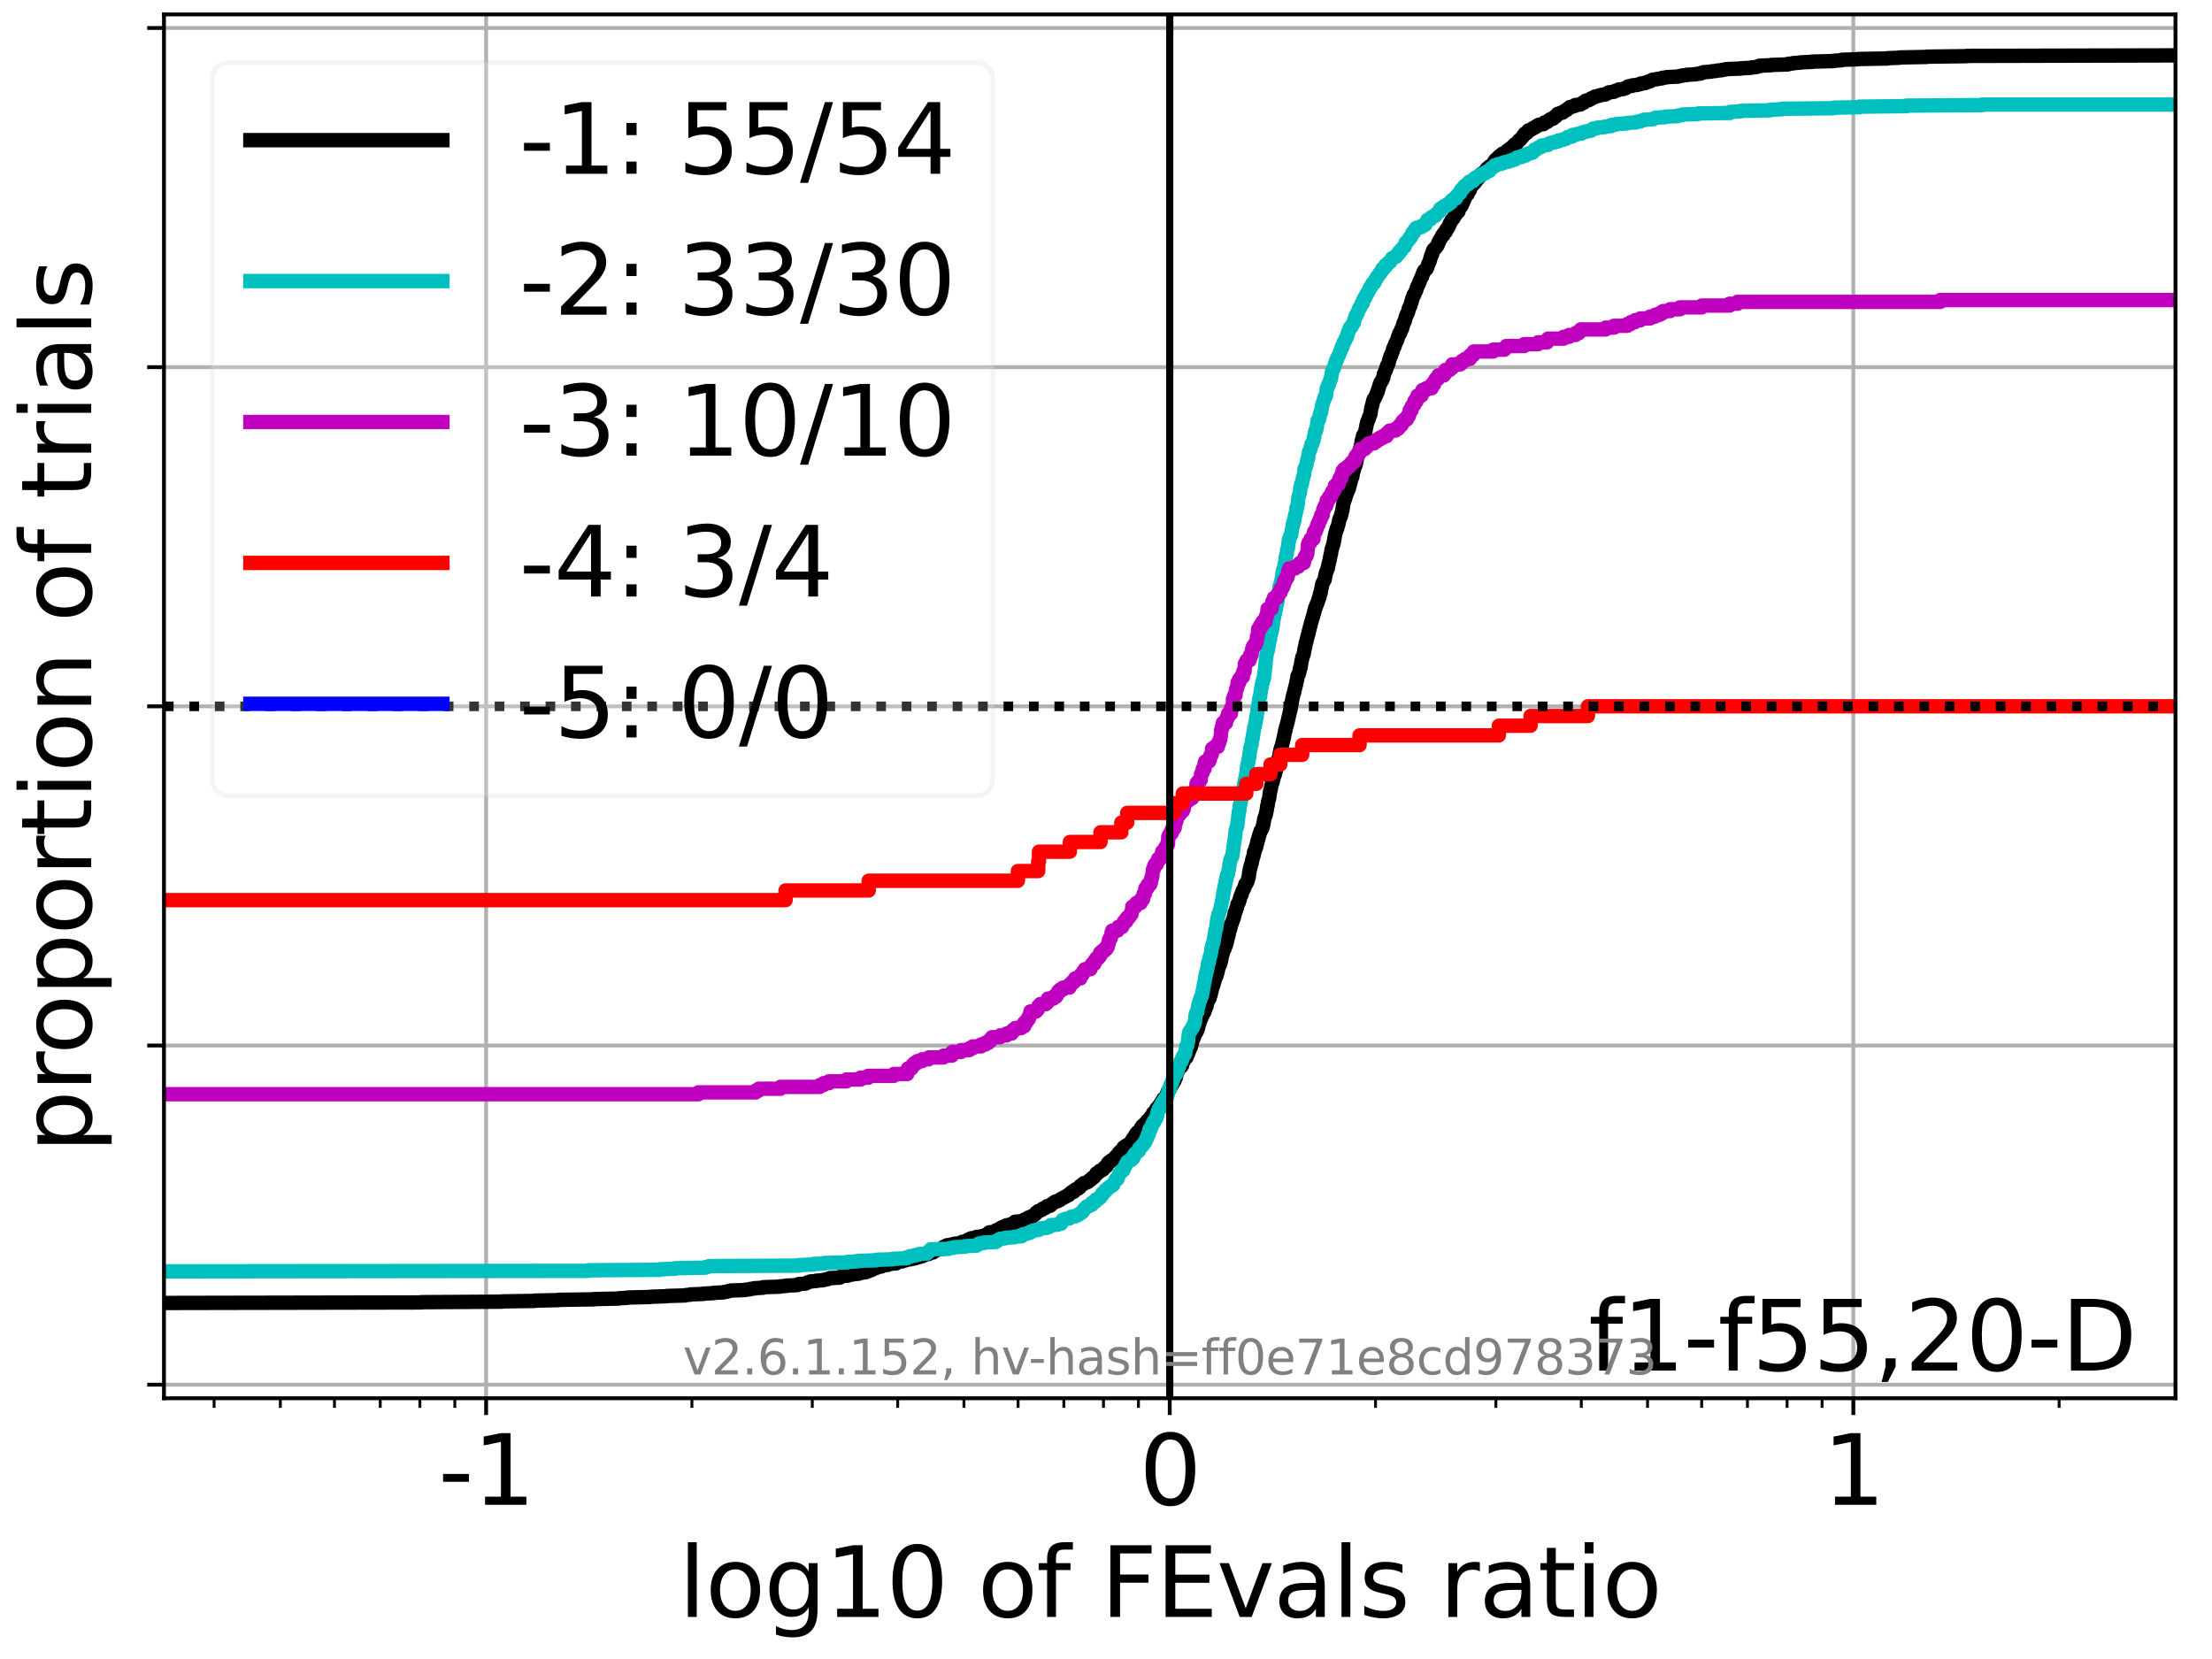 <?xml version="1.0" encoding="utf-8" standalone="no"?>
<!DOCTYPE svg PUBLIC "-//W3C//DTD SVG 1.1//EN"
  "http://www.w3.org/Graphics/SVG/1.1/DTD/svg11.dtd">
<svg xmlns:xlink="http://www.w3.org/1999/xlink" width="460.8pt" height="345.6pt" viewBox="0 0 460.8 345.6" xmlns="http://www.w3.org/2000/svg" version="1.1">
 <defs>
  <style type="text/css">*{stroke-linejoin: round; stroke-linecap: butt}</style>
 </defs>
 <g id="figure_1">
  <g id="patch_1">
   <path d="M 0 345.6 
L 460.8 345.6 
L 460.8 0 
L 0 0 
z
" style="fill: #ffffff"/>
  </g>
  <g id="axes_1">
   <g id="patch_2">
    <path d="M 34.16 291.28 
L 453.192 291.28 
L 453.192 3 
L 34.16 3 
z
" style="fill: #ffffff"/>
   </g>
   <g id="matplotlib.axis_1">
    <g id="xtick_1">
     <g id="line2d_1">
      <path d="M 101.268 291.28 
L 101.268 3 
" clip-path="url(#pe2f1472aef)" style="fill: none; stroke: #b0b0b0; stroke-width: 0.8; stroke-linecap: square"/>
     </g>
     <g id="line2d_2">
      <defs>
       <path id="m89b7d0cf0c" d="M 0 0 
L 0 3.5 
" style="stroke: #000000; stroke-width: 0.8"/>
      </defs>
      <g>
       <use xlink:href="#m89b7d0cf0c" x="101.268" y="291.28" style="stroke: #000000; stroke-width: 0.8"/>
      </g>
     </g>
     <g id="text_1">
      <!-- -1 -->
      <g transform="translate(91.298 313.477) scale(0.2 -0.2)">
       <defs>
        <path id="DejaVuSans-2d" d="M 313 2009 
L 1997 2009 
L 1997 1497 
L 313 1497 
L 313 2009 
z
" transform="scale(0.016)"/>
        <path id="DejaVuSans-31" d="M 794 531 
L 1825 531 
L 1825 4091 
L 703 3866 
L 703 4441 
L 1819 4666 
L 2450 4666 
L 2450 531 
L 3481 531 
L 3481 0 
L 794 0 
L 794 531 
z
" transform="scale(0.016)"/>
       </defs>
       <use xlink:href="#DejaVuSans-2d"/>
       <use xlink:href="#DejaVuSans-31" x="36.084"/>
      </g>
     </g>
    </g>
    <g id="xtick_2">
     <g id="line2d_3">
      <path d="M 243.676 291.28 
L 243.676 3 
" clip-path="url(#pe2f1472aef)" style="fill: none; stroke: #b0b0b0; stroke-width: 0.8; stroke-linecap: square"/>
     </g>
     <g id="line2d_4">
      <g>
       <use xlink:href="#m89b7d0cf0c" x="243.676" y="291.28" style="stroke: #000000; stroke-width: 0.8"/>
      </g>
     </g>
     <g id="text_2">
      <!-- 0 -->
      <g transform="translate(237.314 313.477) scale(0.2 -0.2)">
       <defs>
        <path id="DejaVuSans-30" d="M 2034 4250 
Q 1547 4250 1301 3770 
Q 1056 3291 1056 2328 
Q 1056 1369 1301 889 
Q 1547 409 2034 409 
Q 2525 409 2770 889 
Q 3016 1369 3016 2328 
Q 3016 3291 2770 3770 
Q 2525 4250 2034 4250 
z
M 2034 4750 
Q 2819 4750 3233 4129 
Q 3647 3509 3647 2328 
Q 3647 1150 3233 529 
Q 2819 -91 2034 -91 
Q 1250 -91 836 529 
Q 422 1150 422 2328 
Q 422 3509 836 4129 
Q 1250 4750 2034 4750 
z
" transform="scale(0.016)"/>
       </defs>
       <use xlink:href="#DejaVuSans-30"/>
      </g>
     </g>
    </g>
    <g id="xtick_3">
     <g id="line2d_5">
      <path d="M 386.084 291.28 
L 386.084 3 
" clip-path="url(#pe2f1472aef)" style="fill: none; stroke: #b0b0b0; stroke-width: 0.8; stroke-linecap: square"/>
     </g>
     <g id="line2d_6">
      <g>
       <use xlink:href="#m89b7d0cf0c" x="386.084" y="291.28" style="stroke: #000000; stroke-width: 0.8"/>
      </g>
     </g>
     <g id="text_3">
      <!-- 1 -->
      <g transform="translate(379.722 313.477) scale(0.2 -0.2)">
       <use xlink:href="#DejaVuSans-31"/>
      </g>
     </g>
    </g>
    <g id="xtick_4">
     <g id="line2d_7">
      <defs>
       <path id="mbd6e8c36ae" d="M 0 0 
L 0 2 
" style="stroke: #000000; stroke-width: 0.6"/>
      </defs>
      <g>
       <use xlink:href="#mbd6e8c36ae" x="44.598" y="291.28" style="stroke: #000000; stroke-width: 0.6"/>
      </g>
     </g>
    </g>
    <g id="xtick_5">
     <g id="line2d_8">
      <g>
       <use xlink:href="#mbd6e8c36ae" x="58.399" y="291.28" style="stroke: #000000; stroke-width: 0.6"/>
      </g>
     </g>
    </g>
    <g id="xtick_6">
     <g id="line2d_9">
      <g>
       <use xlink:href="#mbd6e8c36ae" x="69.675" y="291.28" style="stroke: #000000; stroke-width: 0.6"/>
      </g>
     </g>
    </g>
    <g id="xtick_7">
     <g id="line2d_10">
      <g>
       <use xlink:href="#mbd6e8c36ae" x="79.209" y="291.28" style="stroke: #000000; stroke-width: 0.6"/>
      </g>
     </g>
    </g>
    <g id="xtick_8">
     <g id="line2d_11">
      <g>
       <use xlink:href="#mbd6e8c36ae" x="87.467" y="291.28" style="stroke: #000000; stroke-width: 0.6"/>
      </g>
     </g>
    </g>
    <g id="xtick_9">
     <g id="line2d_12">
      <g>
       <use xlink:href="#mbd6e8c36ae" x="94.752" y="291.28" style="stroke: #000000; stroke-width: 0.6"/>
      </g>
     </g>
    </g>
    <g id="xtick_10">
     <g id="line2d_13">
      <g>
       <use xlink:href="#mbd6e8c36ae" x="144.137" y="291.28" style="stroke: #000000; stroke-width: 0.6"/>
      </g>
     </g>
    </g>
    <g id="xtick_11">
     <g id="line2d_14">
      <g>
       <use xlink:href="#mbd6e8c36ae" x="169.214" y="291.28" style="stroke: #000000; stroke-width: 0.6"/>
      </g>
     </g>
    </g>
    <g id="xtick_12">
     <g id="line2d_15">
      <g>
       <use xlink:href="#mbd6e8c36ae" x="187.006" y="291.28" style="stroke: #000000; stroke-width: 0.6"/>
      </g>
     </g>
    </g>
    <g id="xtick_13">
     <g id="line2d_16">
      <g>
       <use xlink:href="#mbd6e8c36ae" x="200.807" y="291.28" style="stroke: #000000; stroke-width: 0.6"/>
      </g>
     </g>
    </g>
    <g id="xtick_14">
     <g id="line2d_17">
      <g>
       <use xlink:href="#mbd6e8c36ae" x="212.083" y="291.28" style="stroke: #000000; stroke-width: 0.6"/>
      </g>
     </g>
    </g>
    <g id="xtick_15">
     <g id="line2d_18">
      <g>
       <use xlink:href="#mbd6e8c36ae" x="221.617" y="291.28" style="stroke: #000000; stroke-width: 0.6"/>
      </g>
     </g>
    </g>
    <g id="xtick_16">
     <g id="line2d_19">
      <g>
       <use xlink:href="#mbd6e8c36ae" x="229.875" y="291.28" style="stroke: #000000; stroke-width: 0.6"/>
      </g>
     </g>
    </g>
    <g id="xtick_17">
     <g id="line2d_20">
      <g>
       <use xlink:href="#mbd6e8c36ae" x="237.16" y="291.28" style="stroke: #000000; stroke-width: 0.6"/>
      </g>
     </g>
    </g>
    <g id="xtick_18">
     <g id="line2d_21">
      <g>
       <use xlink:href="#mbd6e8c36ae" x="286.545" y="291.28" style="stroke: #000000; stroke-width: 0.6"/>
      </g>
     </g>
    </g>
    <g id="xtick_19">
     <g id="line2d_22">
      <g>
       <use xlink:href="#mbd6e8c36ae" x="311.622" y="291.28" style="stroke: #000000; stroke-width: 0.6"/>
      </g>
     </g>
    </g>
    <g id="xtick_20">
     <g id="line2d_23">
      <g>
       <use xlink:href="#mbd6e8c36ae" x="329.414" y="291.28" style="stroke: #000000; stroke-width: 0.6"/>
      </g>
     </g>
    </g>
    <g id="xtick_21">
     <g id="line2d_24">
      <g>
       <use xlink:href="#mbd6e8c36ae" x="343.215" y="291.28" style="stroke: #000000; stroke-width: 0.6"/>
      </g>
     </g>
    </g>
    <g id="xtick_22">
     <g id="line2d_25">
      <g>
       <use xlink:href="#mbd6e8c36ae" x="354.491" y="291.28" style="stroke: #000000; stroke-width: 0.6"/>
      </g>
     </g>
    </g>
    <g id="xtick_23">
     <g id="line2d_26">
      <g>
       <use xlink:href="#mbd6e8c36ae" x="364.025" y="291.28" style="stroke: #000000; stroke-width: 0.6"/>
      </g>
     </g>
    </g>
    <g id="xtick_24">
     <g id="line2d_27">
      <g>
       <use xlink:href="#mbd6e8c36ae" x="372.283" y="291.28" style="stroke: #000000; stroke-width: 0.6"/>
      </g>
     </g>
    </g>
    <g id="xtick_25">
     <g id="line2d_28">
      <g>
       <use xlink:href="#mbd6e8c36ae" x="379.568" y="291.28" style="stroke: #000000; stroke-width: 0.6"/>
      </g>
     </g>
    </g>
    <g id="xtick_26">
     <g id="line2d_29">
      <g>
       <use xlink:href="#mbd6e8c36ae" x="428.953" y="291.28" style="stroke: #000000; stroke-width: 0.6"/>
      </g>
     </g>
    </g>
    <g id="text_4">
     <!-- log10 of FEvals ratio -->
     <g transform="translate(141.371 336.833) scale(0.2 -0.2)">
      <defs>
       <path id="DejaVuSans-6c" d="M 603 4863 
L 1178 4863 
L 1178 0 
L 603 0 
L 603 4863 
z
" transform="scale(0.016)"/>
       <path id="DejaVuSans-6f" d="M 1959 3097 
Q 1497 3097 1228 2736 
Q 959 2375 959 1747 
Q 959 1119 1226 758 
Q 1494 397 1959 397 
Q 2419 397 2687 759 
Q 2956 1122 2956 1747 
Q 2956 2369 2687 2733 
Q 2419 3097 1959 3097 
z
M 1959 3584 
Q 2709 3584 3137 3096 
Q 3566 2609 3566 1747 
Q 3566 888 3137 398 
Q 2709 -91 1959 -91 
Q 1206 -91 779 398 
Q 353 888 353 1747 
Q 353 2609 779 3096 
Q 1206 3584 1959 3584 
z
" transform="scale(0.016)"/>
       <path id="DejaVuSans-67" d="M 2906 1791 
Q 2906 2416 2648 2759 
Q 2391 3103 1925 3103 
Q 1463 3103 1205 2759 
Q 947 2416 947 1791 
Q 947 1169 1205 825 
Q 1463 481 1925 481 
Q 2391 481 2648 825 
Q 2906 1169 2906 1791 
z
M 3481 434 
Q 3481 -459 3084 -895 
Q 2688 -1331 1869 -1331 
Q 1566 -1331 1297 -1286 
Q 1028 -1241 775 -1147 
L 775 -588 
Q 1028 -725 1275 -790 
Q 1522 -856 1778 -856 
Q 2344 -856 2625 -561 
Q 2906 -266 2906 331 
L 2906 616 
Q 2728 306 2450 153 
Q 2172 0 1784 0 
Q 1141 0 747 490 
Q 353 981 353 1791 
Q 353 2603 747 3093 
Q 1141 3584 1784 3584 
Q 2172 3584 2450 3431 
Q 2728 3278 2906 2969 
L 2906 3500 
L 3481 3500 
L 3481 434 
z
" transform="scale(0.016)"/>
       <path id="DejaVuSans-20" transform="scale(0.016)"/>
       <path id="DejaVuSans-66" d="M 2375 4863 
L 2375 4384 
L 1825 4384 
Q 1516 4384 1395 4259 
Q 1275 4134 1275 3809 
L 1275 3500 
L 2222 3500 
L 2222 3053 
L 1275 3053 
L 1275 0 
L 697 0 
L 697 3053 
L 147 3053 
L 147 3500 
L 697 3500 
L 697 3744 
Q 697 4328 969 4595 
Q 1241 4863 1831 4863 
L 2375 4863 
z
" transform="scale(0.016)"/>
       <path id="DejaVuSans-46" d="M 628 4666 
L 3309 4666 
L 3309 4134 
L 1259 4134 
L 1259 2759 
L 3109 2759 
L 3109 2228 
L 1259 2228 
L 1259 0 
L 628 0 
L 628 4666 
z
" transform="scale(0.016)"/>
       <path id="DejaVuSans-45" d="M 628 4666 
L 3578 4666 
L 3578 4134 
L 1259 4134 
L 1259 2753 
L 3481 2753 
L 3481 2222 
L 1259 2222 
L 1259 531 
L 3634 531 
L 3634 0 
L 628 0 
L 628 4666 
z
" transform="scale(0.016)"/>
       <path id="DejaVuSans-76" d="M 191 3500 
L 800 3500 
L 1894 563 
L 2988 3500 
L 3597 3500 
L 2284 0 
L 1503 0 
L 191 3500 
z
" transform="scale(0.016)"/>
       <path id="DejaVuSans-61" d="M 2194 1759 
Q 1497 1759 1228 1600 
Q 959 1441 959 1056 
Q 959 750 1161 570 
Q 1363 391 1709 391 
Q 2188 391 2477 730 
Q 2766 1069 2766 1631 
L 2766 1759 
L 2194 1759 
z
M 3341 1997 
L 3341 0 
L 2766 0 
L 2766 531 
Q 2569 213 2275 61 
Q 1981 -91 1556 -91 
Q 1019 -91 701 211 
Q 384 513 384 1019 
Q 384 1609 779 1909 
Q 1175 2209 1959 2209 
L 2766 2209 
L 2766 2266 
Q 2766 2663 2505 2880 
Q 2244 3097 1772 3097 
Q 1472 3097 1187 3025 
Q 903 2953 641 2809 
L 641 3341 
Q 956 3463 1253 3523 
Q 1550 3584 1831 3584 
Q 2591 3584 2966 3190 
Q 3341 2797 3341 1997 
z
" transform="scale(0.016)"/>
       <path id="DejaVuSans-73" d="M 2834 3397 
L 2834 2853 
Q 2591 2978 2328 3040 
Q 2066 3103 1784 3103 
Q 1356 3103 1142 2972 
Q 928 2841 928 2578 
Q 928 2378 1081 2264 
Q 1234 2150 1697 2047 
L 1894 2003 
Q 2506 1872 2764 1633 
Q 3022 1394 3022 966 
Q 3022 478 2636 193 
Q 2250 -91 1575 -91 
Q 1294 -91 989 -36 
Q 684 19 347 128 
L 347 722 
Q 666 556 975 473 
Q 1284 391 1588 391 
Q 1994 391 2212 530 
Q 2431 669 2431 922 
Q 2431 1156 2273 1281 
Q 2116 1406 1581 1522 
L 1381 1569 
Q 847 1681 609 1914 
Q 372 2147 372 2553 
Q 372 3047 722 3315 
Q 1072 3584 1716 3584 
Q 2034 3584 2315 3537 
Q 2597 3491 2834 3397 
z
" transform="scale(0.016)"/>
       <path id="DejaVuSans-72" d="M 2631 2963 
Q 2534 3019 2420 3045 
Q 2306 3072 2169 3072 
Q 1681 3072 1420 2755 
Q 1159 2438 1159 1844 
L 1159 0 
L 581 0 
L 581 3500 
L 1159 3500 
L 1159 2956 
Q 1341 3275 1631 3429 
Q 1922 3584 2338 3584 
Q 2397 3584 2469 3576 
Q 2541 3569 2628 3553 
L 2631 2963 
z
" transform="scale(0.016)"/>
       <path id="DejaVuSans-74" d="M 1172 4494 
L 1172 3500 
L 2356 3500 
L 2356 3053 
L 1172 3053 
L 1172 1153 
Q 1172 725 1289 603 
Q 1406 481 1766 481 
L 2356 481 
L 2356 0 
L 1766 0 
Q 1100 0 847 248 
Q 594 497 594 1153 
L 594 3053 
L 172 3053 
L 172 3500 
L 594 3500 
L 594 4494 
L 1172 4494 
z
" transform="scale(0.016)"/>
       <path id="DejaVuSans-69" d="M 603 3500 
L 1178 3500 
L 1178 0 
L 603 0 
L 603 3500 
z
M 603 4863 
L 1178 4863 
L 1178 4134 
L 603 4134 
L 603 4863 
z
" transform="scale(0.016)"/>
      </defs>
      <use xlink:href="#DejaVuSans-6c"/>
      <use xlink:href="#DejaVuSans-6f" x="27.783"/>
      <use xlink:href="#DejaVuSans-67" x="88.965"/>
      <use xlink:href="#DejaVuSans-31" x="152.441"/>
      <use xlink:href="#DejaVuSans-30" x="216.064"/>
      <use xlink:href="#DejaVuSans-20" x="279.688"/>
      <use xlink:href="#DejaVuSans-6f" x="311.475"/>
      <use xlink:href="#DejaVuSans-66" x="372.656"/>
      <use xlink:href="#DejaVuSans-20" x="407.861"/>
      <use xlink:href="#DejaVuSans-46" x="439.648"/>
      <use xlink:href="#DejaVuSans-45" x="497.168"/>
      <use xlink:href="#DejaVuSans-76" x="560.352"/>
      <use xlink:href="#DejaVuSans-61" x="619.531"/>
      <use xlink:href="#DejaVuSans-6c" x="680.811"/>
      <use xlink:href="#DejaVuSans-73" x="708.594"/>
      <use xlink:href="#DejaVuSans-20" x="760.693"/>
      <use xlink:href="#DejaVuSans-72" x="792.48"/>
      <use xlink:href="#DejaVuSans-61" x="833.594"/>
      <use xlink:href="#DejaVuSans-74" x="894.873"/>
      <use xlink:href="#DejaVuSans-69" x="934.082"/>
      <use xlink:href="#DejaVuSans-6f" x="961.865"/>
     </g>
    </g>
   </g>
   <g id="matplotlib.axis_2">
    <g id="ytick_1">
     <g id="line2d_30">
      <path d="M 34.16 288.454 
L 453.192 288.454 
" clip-path="url(#pe2f1472aef)" style="fill: none; stroke: #b0b0b0; stroke-width: 0.8; stroke-linecap: square"/>
     </g>
     <g id="line2d_31">
      <defs>
       <path id="m06856e746e" d="M 0 0 
L -3.5 0 
" style="stroke: #000000; stroke-width: 0.8"/>
      </defs>
      <g>
       <use xlink:href="#m06856e746e" x="34.16" y="288.454" style="stroke: #000000; stroke-width: 0.8"/>
      </g>
     </g>
    </g>
    <g id="ytick_2">
     <g id="line2d_32">
      <path d="M 34.16 217.797 
L 453.192 217.797 
" clip-path="url(#pe2f1472aef)" style="fill: none; stroke: #b0b0b0; stroke-width: 0.8; stroke-linecap: square"/>
     </g>
     <g id="line2d_33">
      <g>
       <use xlink:href="#m06856e746e" x="34.16" y="217.797" style="stroke: #000000; stroke-width: 0.8"/>
      </g>
     </g>
    </g>
    <g id="ytick_3">
     <g id="line2d_34">
      <path d="M 34.16 147.14 
L 453.192 147.14 
" clip-path="url(#pe2f1472aef)" style="fill: none; stroke: #b0b0b0; stroke-width: 0.8; stroke-linecap: square"/>
     </g>
     <g id="line2d_35">
      <g>
       <use xlink:href="#m06856e746e" x="34.16" y="147.14" style="stroke: #000000; stroke-width: 0.8"/>
      </g>
     </g>
    </g>
    <g id="ytick_4">
     <g id="line2d_36">
      <path d="M 34.16 76.483 
L 453.192 76.483 
" clip-path="url(#pe2f1472aef)" style="fill: none; stroke: #b0b0b0; stroke-width: 0.8; stroke-linecap: square"/>
     </g>
     <g id="line2d_37">
      <g>
       <use xlink:href="#m06856e746e" x="34.16" y="76.483" style="stroke: #000000; stroke-width: 0.8"/>
      </g>
     </g>
    </g>
    <g id="ytick_5">
     <g id="line2d_38">
      <path d="M 34.16 5.826 
L 453.192 5.826 
" clip-path="url(#pe2f1472aef)" style="fill: none; stroke: #b0b0b0; stroke-width: 0.8; stroke-linecap: square"/>
     </g>
     <g id="line2d_39">
      <g>
       <use xlink:href="#m06856e746e" x="34.16" y="5.826" style="stroke: #000000; stroke-width: 0.8"/>
      </g>
     </g>
    </g>
    <g id="text_5">
     <!-- proportion of trials -->
     <g transform="translate(19.001 240.146) rotate(-90) scale(0.2 -0.2)">
      <defs>
       <path id="DejaVuSans-70" d="M 1159 525 
L 1159 -1331 
L 581 -1331 
L 581 3500 
L 1159 3500 
L 1159 2969 
Q 1341 3281 1617 3432 
Q 1894 3584 2278 3584 
Q 2916 3584 3314 3078 
Q 3713 2572 3713 1747 
Q 3713 922 3314 415 
Q 2916 -91 2278 -91 
Q 1894 -91 1617 61 
Q 1341 213 1159 525 
z
M 3116 1747 
Q 3116 2381 2855 2742 
Q 2594 3103 2138 3103 
Q 1681 3103 1420 2742 
Q 1159 2381 1159 1747 
Q 1159 1113 1420 752 
Q 1681 391 2138 391 
Q 2594 391 2855 752 
Q 3116 1113 3116 1747 
z
" transform="scale(0.016)"/>
       <path id="DejaVuSans-6e" d="M 3513 2113 
L 3513 0 
L 2938 0 
L 2938 2094 
Q 2938 2591 2744 2837 
Q 2550 3084 2163 3084 
Q 1697 3084 1428 2787 
Q 1159 2491 1159 1978 
L 1159 0 
L 581 0 
L 581 3500 
L 1159 3500 
L 1159 2956 
Q 1366 3272 1645 3428 
Q 1925 3584 2291 3584 
Q 2894 3584 3203 3211 
Q 3513 2838 3513 2113 
z
" transform="scale(0.016)"/>
      </defs>
      <use xlink:href="#DejaVuSans-70"/>
      <use xlink:href="#DejaVuSans-72" x="63.477"/>
      <use xlink:href="#DejaVuSans-6f" x="102.34"/>
      <use xlink:href="#DejaVuSans-70" x="163.521"/>
      <use xlink:href="#DejaVuSans-6f" x="226.998"/>
      <use xlink:href="#DejaVuSans-72" x="288.18"/>
      <use xlink:href="#DejaVuSans-74" x="329.293"/>
      <use xlink:href="#DejaVuSans-69" x="368.502"/>
      <use xlink:href="#DejaVuSans-6f" x="396.285"/>
      <use xlink:href="#DejaVuSans-6e" x="457.467"/>
      <use xlink:href="#DejaVuSans-20" x="520.846"/>
      <use xlink:href="#DejaVuSans-6f" x="552.633"/>
      <use xlink:href="#DejaVuSans-66" x="613.814"/>
      <use xlink:href="#DejaVuSans-20" x="649.02"/>
      <use xlink:href="#DejaVuSans-74" x="680.807"/>
      <use xlink:href="#DejaVuSans-72" x="720.016"/>
      <use xlink:href="#DejaVuSans-69" x="761.129"/>
      <use xlink:href="#DejaVuSans-61" x="788.912"/>
      <use xlink:href="#DejaVuSans-6c" x="850.191"/>
      <use xlink:href="#DejaVuSans-73" x="877.975"/>
     </g>
    </g>
   </g>
   <g id="line2d_40">
    <path d="M 34.16 271.429 
L 87.801 271.322 
L 87.801 271.268 
L 104.545 271.16 
L 104.545 271.106 
L 111.403 270.998 
L 111.403 270.944 
L 116.355 270.837 
L 116.355 270.783 
L 123.75 270.675 
L 123.75 270.621 
L 128.867 270.513 
L 128.867 270.46 
L 130.754 270.352 
L 130.754 270.298 
L 135.482 270.19 
L 135.482 270.136 
L 138.866 270.029 
L 138.866 269.975 
L 142.687 269.867 
L 142.687 269.813 
L 143.827 269.705 
L 143.827 269.651 
L 146.505 269.544 
L 146.505 269.49 
L 148.67 269.382 
L 148.67 269.328 
L 150.723 269.22 
L 150.723 269.167 
L 151.574 269.059 
L 151.574 269.005 
L 152.127 268.897 
L 152.127 268.843 
L 155.211 268.736 
L 155.211 268.682 
L 156.244 268.574 
L 156.244 268.52 
L 157.159 268.412 
L 157.159 268.358 
L 158.947 268.251 
L 159.037 268.143 
L 162.447 268.035 
L 162.447 267.981 
L 163.775 267.874 
L 163.775 267.82 
L 166.116 267.712 
L 166.116 267.658 
L 166.344 267.55 
L 166.344 267.496 
L 167.845 267.389 
L 167.942 267.281 
L 168.266 267.173 
L 168.266 267.119 
L 168.772 267.012 
L 168.772 266.958 
L 170.054 266.85 
L 170.054 266.796 
L 171.483 266.688 
L 171.483 266.634 
L 172.204 266.527 
L 172.204 266.473 
L 172.767 266.365 
L 172.835 266.257 
L 174.931 266.15 
L 174.995 265.988 
L 175.51 265.88 
L 175.51 265.826 
L 176.691 265.719 
L 176.798 265.611 
L 177.565 265.503 
L 177.565 265.449 
L 178.86 265.341 
L 178.86 265.288 
L 179.369 265.18 
L 179.369 265.126 
L 180.39 265.018 
L 180.479 264.91 
L 180.935 264.803 
L 181.001 264.695 
L 181.55 264.587 
L 181.55 264.533 
L 181.842 264.426 
L 181.842 264.372 
L 182.206 264.264 
L 182.268 264.156 
L 182.785 264.048 
L 182.799 263.941 
L 183.614 263.833 
L 183.614 263.779 
L 183.929 263.671 
L 183.929 263.617 
L 184.891 263.51 
L 184.891 263.456 
L 185.319 263.348 
L 185.319 263.294 
L 186.661 263.186 
L 186.688 263.025 
L 187.154 262.917 
L 187.154 262.863 
L 187.989 262.755 
L 188.047 262.648 
L 188.712 262.54 
L 188.719 262.432 
L 189.719 262.324 
L 189.719 262.271 
L 190.539 262.163 
L 190.539 262.109 
L 191.05 262.001 
L 191.05 261.947 
L 191.593 261.84 
L 191.593 261.786 
L 192.178 261.678 
L 192.254 261.516 
L 192.665 261.409 
L 192.665 261.355 
L 193.427 261.247 
L 193.517 261.031 
L 194.342 260.924 
L 194.366 260.762 
L 194.672 260.654 
L 194.672 260.6 
L 195.063 260.493 
L 195.112 260.385 
L 195.616 260.277 
L 195.616 260.223 
L 196.335 260.116 
L 196.415 259.9 
L 196.591 259.792 
L 196.591 259.738 
L 196.958 259.631 
L 196.958 259.577 
L 197.262 259.469 
L 197.262 259.415 
L 198.184 259.307 
L 198.184 259.254 
L 198.831 259.146 
L 198.831 259.092 
L 200.134 258.984 
L 200.172 258.876 
L 200.403 258.769 
L 200.403 258.715 
L 201.12 258.607 
L 201.12 258.553 
L 201.482 258.445 
L 201.579 258.284 
L 201.919 258.176 
L 201.919 258.122 
L 202.294 258.014 
L 202.294 257.961 
L 203.255 257.853 
L 203.35 257.691 
L 204.437 257.583 
L 204.437 257.53 
L 205.06 257.422 
L 205.06 257.368 
L 205.434 257.26 
L 205.519 257.152 
L 205.844 257.045 
L 205.9 256.883 
L 206.091 256.775 
L 206.091 256.721 
L 207.206 256.614 
L 207.206 256.56 
L 207.5 256.452 
L 207.591 256.237 
L 208.212 256.129 
L 208.257 256.021 
L 208.413 255.913 
L 208.444 255.806 
L 208.761 255.698 
L 208.761 255.644 
L 209.232 255.536 
L 209.28 255.428 
L 209.622 255.321 
L 209.622 255.267 
L 210.364 255.159 
L 210.453 255.051 
L 210.957 254.944 
L 210.999 254.836 
L 211.258 254.728 
L 211.258 254.674 
L 211.438 254.566 
L 211.438 254.513 
L 212.802 254.405 
L 212.802 254.351 
L 213.177 254.243 
L 213.177 254.189 
L 213.47 254.082 
L 213.47 254.028 
L 214.109 253.92 
L 214.211 253.651 
L 214.709 253.543 
L 214.74 253.435 
L 215.194 253.327 
L 215.299 253.166 
L 215.566 253.058 
L 215.572 252.95 
L 215.766 252.842 
L 215.852 252.627 
L 216.074 252.519 
L 216.074 252.465 
L 216.277 252.358 
L 216.277 252.304 
L 216.7 252.196 
L 216.7 252.142 
L 217.034 252.034 
L 217.091 251.927 
L 217.238 251.819 
L 217.238 251.765 
L 217.745 251.657 
L 217.838 251.549 
L 218.018 251.442 
L 218.094 251.28 
L 218.795 251.172 
L 218.848 251.011 
L 219.031 250.903 
L 219.031 250.849 
L 219.254 250.741 
L 219.35 250.634 
L 219.566 250.526 
L 219.566 250.472 
L 219.837 250.364 
L 219.837 250.31 
L 220.415 250.203 
L 220.473 250.095 
L 220.83 249.987 
L 220.83 249.933 
L 221.034 249.825 
L 221.071 249.718 
L 221.406 249.61 
L 221.406 249.556 
L 221.7 249.448 
L 221.7 249.394 
L 222.022 249.287 
L 222.022 249.233 
L 222.264 249.125 
L 222.264 249.071 
L 222.638 248.963 
L 222.743 248.748 
L 223.009 248.64 
L 223.105 248.532 
L 223.182 248.425 
L 223.182 248.371 
L 223.701 248.263 
L 223.742 247.994 
L 224.076 247.886 
L 224.14 247.724 
L 224.592 247.617 
L 224.68 247.509 
L 224.883 247.401 
L 224.968 247.186 
L 225.053 247.078 
L 225.053 247.024 
L 225.276 246.916 
L 225.374 246.808 
L 225.653 246.701 
L 225.75 246.485 
L 226.249 246.377 
L 226.249 246.324 
L 226.664 246.216 
L 226.714 246.108 
L 226.869 246 
L 226.924 245.893 
L 227.227 245.785 
L 227.302 245.677 
L 227.462 245.569 
L 227.541 245.354 
L 227.884 245.246 
L 227.978 245.084 
L 228.07 244.977 
L 228.165 244.869 
L 228.303 244.761 
L 228.392 244.438 
L 228.753 244.33 
L 228.813 244.222 
L 229.023 244.115 
L 229.119 243.899 
L 229.547 243.791 
L 229.547 243.738 
L 229.819 243.63 
L 229.917 243.468 
L 229.983 243.36 
L 230.076 243.199 
L 230.305 243.091 
L 230.305 243.037 
L 230.518 242.929 
L 230.579 242.714 
L 230.682 242.606 
L 230.79 242.337 
L 230.949 242.229 
L 230.982 242.121 
L 231.261 242.014 
L 231.328 241.906 
L 231.472 241.798 
L 231.472 241.744 
L 231.766 241.636 
L 231.832 241.529 
L 232.13 241.421 
L 232.229 241.205 
L 232.362 241.098 
L 232.443 240.936 
L 232.733 240.828 
L 232.84 240.559 
L 232.92 240.451 
L 232.956 240.343 
L 233.064 240.236 
L 233.064 240.182 
L 233.235 240.074 
L 233.312 239.912 
L 233.655 239.805 
L 233.697 239.643 
L 233.806 239.535 
L 233.904 239.266 
L 233.985 239.158 
L 234.087 238.997 
L 234.397 238.889 
L 234.473 238.727 
L 234.719 238.619 
L 234.719 238.566 
L 235.078 238.458 
L 235.162 238.35 
L 235.393 238.242 
L 235.472 238.027 
L 235.567 237.919 
L 235.67 237.757 
L 235.816 237.65 
L 235.861 237.434 
L 236.037 237.326 
L 236.091 237.111 
L 236.263 237.003 
L 236.322 236.788 
L 236.434 236.68 
L 236.496 236.464 
L 236.641 236.357 
L 236.672 236.195 
L 236.864 236.087 
L 236.943 235.872 
L 237.156 235.764 
L 237.232 235.656 
L 237.43 235.549 
L 237.498 235.387 
L 237.571 235.279 
L 237.651 235.01 
L 237.783 234.902 
L 237.878 234.687 
L 237.936 234.579 
L 238.029 234.471 
L 238.248 234.363 
L 238.328 234.256 
L 238.462 234.148 
L 238.462 234.094 
L 238.674 233.986 
L 238.761 233.879 
L 238.847 233.771 
L 238.908 233.609 
L 239.011 233.501 
L 239.011 233.448 
L 239.299 233.34 
L 239.388 233.124 
L 239.476 233.017 
L 239.543 232.855 
L 239.693 232.747 
L 239.794 232.586 
L 239.921 232.478 
L 240.03 232.262 
L 240.123 232.155 
L 240.203 231.885 
L 240.41 231.777 
L 240.41 231.724 
L 240.589 231.616 
L 240.636 231.454 
L 240.786 231.346 
L 240.856 231.239 
L 240.914 231.131 
L 240.942 230.915 
L 241.218 230.808 
L 241.255 230.7 
L 241.365 230.592 
L 241.438 230.323 
L 241.523 230.215 
L 241.627 230.053 
L 241.776 229.946 
L 241.877 229.73 
L 242.007 229.622 
L 242.102 229.353 
L 242.189 229.245 
L 242.189 229.191 
L 242.339 229.084 
L 242.374 228.868 
L 242.707 228.76 
L 242.707 228.707 
L 242.896 228.599 
L 242.967 228.383 
L 243.031 228.276 
L 243.099 227.845 
L 243.168 227.737 
L 243.257 227.467 
L 243.403 227.36 
L 243.457 227.144 
L 243.585 227.036 
L 243.67 226.713 
L 243.8 226.605 
L 243.859 226.444 
L 243.958 226.336 
L 244.067 226.013 
L 244.19 225.905 
L 244.245 225.743 
L 244.351 225.636 
L 244.454 225.366 
L 244.6 225.259 
L 244.685 225.097 
L 244.723 224.989 
L 244.796 224.666 
L 244.921 224.558 
L 245.031 223.966 
L 245.094 223.858 
L 245.202 223.481 
L 245.261 223.373 
L 245.362 223.05 
L 245.45 222.942 
L 245.497 222.726 
L 245.613 222.619 
L 245.701 222.295 
L 246.099 222.188 
L 246.127 222.08 
L 246.249 221.972 
L 246.329 221.38 
L 246.466 221.272 
L 246.572 221.056 
L 246.619 220.949 
L 246.662 220.625 
L 246.896 220.518 
L 246.925 220.41 
L 247.154 220.302 
L 247.251 220.033 
L 247.309 219.925 
L 247.403 219.602 
L 247.502 219.494 
L 247.595 219.009 
L 247.729 218.901 
L 247.833 218.578 
L 247.888 218.47 
L 247.984 218.255 
L 248.068 218.147 
L 248.166 217.608 
L 248.243 217.501 
L 248.349 216.854 
L 248.391 216.746 
L 248.447 216.639 
L 248.537 216.531 
L 248.632 216.208 
L 248.718 216.1 
L 248.816 215.723 
L 248.867 215.615 
L 248.947 215.399 
L 249.036 215.292 
L 249.054 215.184 
L 249.199 215.076 
L 249.298 214.861 
L 249.366 214.753 
L 249.474 214.376 
L 249.539 214.268 
L 249.645 213.729 
L 249.701 213.622 
L 249.811 213.191 
L 249.891 213.083 
L 249.967 212.652 
L 250.048 212.544 
L 250.15 212.221 
L 250.251 212.113 
L 250.313 211.79 
L 250.43 211.682 
L 250.53 211.359 
L 250.641 211.251 
L 250.749 210.982 
L 250.86 210.874 
L 250.961 210.443 
L 251.047 210.335 
L 251.149 209.904 
L 251.256 209.796 
L 251.364 209.527 
L 251.387 209.419 
L 251.469 208.881 
L 251.532 208.773 
L 251.606 208.45 
L 251.775 208.342 
L 251.88 208.072 
L 251.971 207.965 
L 252.061 207.372 
L 252.185 207.264 
L 252.282 206.779 
L 252.318 206.672 
L 252.42 206.295 
L 252.445 206.187 
L 252.542 205.756 
L 252.599 205.648 
L 252.702 205.271 
L 252.776 205.163 
L 252.88 204.678 
L 252.941 204.571 
L 253.036 204.193 
L 253.072 204.086 
L 253.165 203.762 
L 253.249 203.655 
L 253.34 203.385 
L 253.412 203.278 
L 253.518 202.847 
L 253.58 202.739 
L 253.683 202.2 
L 253.734 202.092 
L 253.836 201.5 
L 253.925 201.392 
L 254.031 201.069 
L 254.139 200.961 
L 254.206 200.638 
L 254.26 200.53 
L 254.371 200.099 
L 254.398 199.991 
L 254.505 199.183 
L 254.591 199.075 
L 254.695 198.644 
L 254.738 198.537 
L 254.844 198.052 
L 254.947 197.944 
L 255.049 197.728 
L 255.118 197.621 
L 255.228 197.244 
L 255.267 197.136 
L 255.328 196.974 
L 255.398 196.866 
L 255.47 196.328 
L 255.579 196.22 
L 255.688 195.627 
L 255.75 195.52 
L 255.857 195.035 
L 255.895 194.927 
L 256.004 194.388 
L 256.013 194.28 
L 256.123 193.796 
L 256.21 193.688 
L 256.309 193.311 
L 256.36 193.203 
L 256.449 192.556 
L 256.567 192.449 
L 256.676 192.072 
L 256.738 191.964 
L 256.848 191.641 
L 256.897 191.533 
L 256.977 191.317 
L 257.029 191.21 
L 257.125 190.671 
L 257.169 190.563 
L 257.228 190.132 
L 257.335 190.024 
L 257.415 189.809 
L 257.464 189.701 
L 257.556 189.216 
L 257.669 189.109 
L 257.766 188.408 
L 257.905 188.3 
L 257.975 188.085 
L 258.068 187.977 
L 258.14 187.654 
L 258.217 187.546 
L 258.31 187.061 
L 258.361 186.954 
L 258.471 186.576 
L 258.604 186.469 
L 258.71 185.984 
L 258.762 185.876 
L 258.868 185.553 
L 258.974 185.445 
L 259.082 185.176 
L 259.166 185.068 
L 259.271 184.745 
L 259.317 184.637 
L 259.422 184.206 
L 259.631 184.098 
L 259.731 183.829 
L 259.816 183.721 
L 259.905 183.398 
L 259.969 183.29 
L 260.062 182.805 
L 260.132 182.697 
L 260.241 181.674 
L 260.291 181.566 
L 260.386 180.92 
L 260.461 180.812 
L 260.54 180.327 
L 260.607 180.219 
L 260.694 179.896 
L 260.739 179.842 
L 260.739 179.788 
L 260.849 179.196 
L 260.878 179.088 
L 260.972 178.765 
L 261.027 178.657 
L 261.138 178.226 
L 261.182 178.118 
L 261.255 177.472 
L 261.36 177.364 
L 261.468 176.987 
L 261.529 176.879 
L 261.615 176.502 
L 261.707 176.394 
L 261.809 175.855 
L 261.862 175.748 
L 261.969 175.155 
L 262.054 175.047 
L 262.164 174.562 
L 262.202 174.455 
L 262.305 174.024 
L 262.357 173.916 
L 262.441 173.593 
L 262.508 173.485 
L 262.608 173.108 
L 262.696 173 
L 262.802 172.838 
L 262.87 172.731 
L 262.939 172.515 
L 263.009 172.407 
L 263.113 171.869 
L 263.172 171.761 
L 263.282 171.114 
L 263.299 171.007 
L 263.394 170.468 
L 263.451 170.36 
L 263.524 170.091 
L 263.595 169.983 
L 263.705 169.606 
L 263.72 169.498 
L 263.83 169.013 
L 263.873 168.905 
L 263.972 167.936 
L 264.067 167.828 
L 264.166 166.966 
L 264.226 166.858 
L 264.323 166.481 
L 264.382 166.373 
L 264.479 165.511 
L 264.501 165.457 
L 264.501 165.404 
L 264.591 164.811 
L 264.657 164.703 
L 264.768 164.111 
L 264.785 164.003 
L 264.882 163.518 
L 264.938 163.41 
L 264.971 163.087 
L 265.09 162.979 
L 265.201 162.494 
L 265.257 162.387 
L 265.36 161.848 
L 265.421 161.74 
L 265.512 161.417 
L 265.58 161.309 
L 265.683 160.77 
L 265.742 160.663 
L 265.852 160.232 
L 265.878 160.124 
L 265.985 159.423 
L 266.025 159.316 
L 266.123 158.777 
L 266.178 158.669 
L 266.287 158.184 
L 266.325 158.13 
L 266.325 158.077 
L 266.376 157.915 
L 266.485 157.807 
L 266.571 156.945 
L 266.623 156.837 
L 266.721 156.245 
L 266.794 156.137 
L 266.898 155.652 
L 266.965 155.544 
L 267.071 155.275 
L 267.089 155.167 
L 267.179 154.682 
L 267.238 154.575 
L 267.343 153.982 
L 267.388 153.874 
L 267.492 153.443 
L 267.513 153.336 
L 267.594 152.797 
L 267.645 152.689 
L 267.72 152.204 
L 267.789 152.096 
L 267.882 151.558 
L 267.918 151.45 
L 268.019 151.127 
L 268.075 151.019 
L 268.178 150.48 
L 268.231 150.372 
L 268.338 149.888 
L 268.368 149.78 
L 268.459 149.295 
L 268.498 149.187 
L 268.608 148.756 
L 268.621 148.648 
L 268.727 148.164 
L 268.775 148.056 
L 268.886 147.625 
L 268.893 147.517 
L 268.997 146.817 
L 269.023 146.709 
L 269.116 146.17 
L 269.15 146.063 
L 269.259 145.416 
L 269.282 145.308 
L 269.388 144.823 
L 269.417 144.716 
L 269.525 144.392 
L 269.585 144.285 
L 269.681 143.692 
L 269.737 143.584 
L 269.838 143.099 
L 269.88 142.992 
L 269.986 142.507 
L 270.018 142.399 
L 270.126 141.806 
L 270.194 141.699 
L 270.294 140.837 
L 270.41 140.729 
L 270.484 140.513 
L 270.58 140.406 
L 270.69 139.867 
L 270.725 139.759 
L 270.817 139.167 
L 270.928 139.059 
L 271.028 138.358 
L 271.047 138.251 
L 271.155 137.604 
L 271.213 137.496 
L 271.317 136.85 
L 271.401 136.742 
L 271.497 136.473 
L 271.555 136.365 
L 271.665 135.772 
L 271.687 135.665 
L 271.762 135.126 
L 271.818 135.018 
L 271.929 134.479 
L 271.945 134.372 
L 272.047 133.833 
L 272.118 133.725 
L 272.221 133.24 
L 272.252 133.133 
L 272.353 132.702 
L 272.391 132.594 
L 272.493 132.163 
L 272.558 132.055 
L 272.654 131.516 
L 272.69 131.462 
L 272.69 131.409 
L 272.79 131.031 
L 272.827 130.924 
L 272.918 130.493 
L 272.978 130.385 
L 273.08 129.9 
L 273.11 129.792 
L 273.205 129.469 
L 273.247 129.361 
L 273.345 128.93 
L 273.405 128.823 
L 273.494 128.445 
L 273.541 128.338 
L 273.652 127.907 
L 273.711 127.799 
L 273.775 127.368 
L 273.859 127.26 
L 273.958 126.668 
L 274.073 126.56 
L 274.169 126.29 
L 274.197 126.183 
L 274.269 125.913 
L 274.373 125.806 
L 274.465 125.482 
L 274.517 125.375 
L 274.627 124.997 
L 274.685 124.89 
L 274.775 124.513 
L 274.87 124.405 
L 274.974 123.704 
L 275.094 123.597 
L 275.197 122.95 
L 275.235 122.842 
L 275.327 122.304 
L 275.378 122.196 
L 275.468 121.603 
L 275.576 121.496 
L 275.664 121.226 
L 275.757 121.118 
L 275.852 120.849 
L 275.96 120.741 
L 276.069 119.933 
L 276.124 119.879 
L 276.124 119.825 
L 276.211 119.341 
L 276.279 119.233 
L 276.379 118.91 
L 276.428 118.802 
L 276.519 118.532 
L 276.595 118.425 
L 276.699 117.778 
L 276.754 117.67 
L 276.844 117.132 
L 276.9 117.024 
L 277.011 116.539 
L 277.034 116.431 
L 277.133 115.839 
L 277.15 115.731 
L 277.241 115.408 
L 277.278 115.354 
L 277.278 115.3 
L 277.385 114.492 
L 277.438 114.384 
L 277.544 113.953 
L 277.6 113.845 
L 277.701 113.522 
L 277.75 113.414 
L 277.856 112.929 
L 277.881 112.822 
L 277.981 112.067 
L 278.037 111.96 
L 278.141 111.259 
L 278.164 111.152 
L 278.274 110.828 
L 278.332 110.721 
L 278.426 110.236 
L 278.551 110.128 
L 278.637 109.697 
L 278.698 109.589 
L 278.766 109.32 
L 278.818 109.212 
L 278.928 108.619 
L 278.959 108.512 
L 279.069 108.027 
L 279.161 107.919 
L 279.252 107.65 
L 279.336 107.542 
L 279.44 107.057 
L 279.479 106.949 
L 279.575 106.518 
L 279.614 106.411 
L 279.719 105.764 
L 279.74 105.656 
L 279.836 105.01 
L 279.864 104.902 
L 279.974 104.525 
L 280.008 104.417 
L 280.111 104.04 
L 280.203 103.932 
L 280.295 103.447 
L 280.372 103.34 
L 280.474 102.855 
L 280.57 102.747 
L 280.679 102.478 
L 280.755 102.37 
L 280.858 101.993 
L 280.965 101.885 
L 281.066 101.293 
L 281.153 101.185 
L 281.245 100.7 
L 281.309 100.592 
L 281.409 100.053 
L 281.471 99.946 
L 281.545 99.515 
L 281.688 99.407 
L 281.791 98.76 
L 281.82 98.653 
L 281.915 98.06 
L 282.026 97.952 
L 282.134 97.414 
L 282.193 97.306 
L 282.285 97.036 
L 282.371 96.929 
L 282.467 96.498 
L 282.495 96.444 
L 282.495 96.39 
L 282.6 95.851 
L 282.636 95.743 
L 282.745 95.205 
L 282.81 95.097 
L 282.918 94.666 
L 282.959 94.558 
L 283.068 94.289 
L 283.135 94.181 
L 283.21 93.966 
L 283.278 93.858 
L 283.379 93.319 
L 283.418 93.211 
L 283.528 92.673 
L 283.58 92.565 
L 283.676 91.811 
L 283.763 91.703 
L 283.854 91.164 
L 283.906 91.056 
L 283.962 90.733 
L 284.109 90.625 
L 284.208 90.302 
L 284.299 90.194 
L 284.394 89.979 
L 284.426 89.871 
L 284.532 89.225 
L 284.582 89.117 
L 284.679 88.47 
L 284.74 88.363 
L 284.846 87.824 
L 284.937 87.716 
L 285.037 87.393 
L 285.126 87.285 
L 285.224 86.854 
L 285.291 86.746 
L 285.36 86.585 
L 285.42 86.477 
L 285.525 85.992 
L 285.539 85.884 
L 285.65 85.076 
L 285.684 84.968 
L 285.764 84.591 
L 285.843 84.484 
L 285.954 83.945 
L 285.977 83.837 
L 286.079 83.406 
L 286.165 83.298 
L 286.183 83.137 
L 286.353 83.029 
L 286.45 82.76 
L 286.521 82.652 
L 286.629 82.436 
L 286.694 82.329 
L 286.78 82.005 
L 286.834 81.898 
L 286.912 81.682 
L 287.011 81.574 
L 287.121 81.036 
L 287.176 80.928 
L 287.275 80.551 
L 287.333 80.443 
L 287.436 80.012 
L 287.548 79.904 
L 287.599 79.635 
L 287.741 79.527 
L 287.847 79.258 
L 287.979 79.15 
L 288.084 78.719 
L 288.182 78.611 
L 288.276 77.965 
L 288.335 77.857 
L 288.41 77.695 
L 288.471 77.588 
L 288.568 77.264 
L 288.668 77.157 
L 288.768 76.726 
L 288.864 76.618 
L 288.947 76.187 
L 289.053 76.079 
L 289.105 75.917 
L 289.191 75.81 
L 289.293 75.54 
L 289.315 75.433 
L 289.418 74.948 
L 289.451 74.84 
L 289.561 74.571 
L 289.585 74.463 
L 289.671 74.14 
L 289.812 74.032 
L 289.908 73.709 
L 289.951 73.601 
L 290.055 73.278 
L 290.122 73.17 
L 290.218 72.685 
L 290.311 72.577 
L 290.384 72.254 
L 290.523 72.146 
L 290.627 71.769 
L 290.65 71.661 
L 290.723 71.446 
L 290.792 71.338 
L 290.89 71.176 
L 290.957 71.069 
L 291.062 70.799 
L 291.104 70.692 
L 291.213 70.314 
L 291.232 70.207 
L 291.331 69.937 
L 291.411 69.83 
L 291.494 69.452 
L 291.703 69.345 
L 291.795 68.968 
L 291.832 68.86 
L 291.915 68.59 
L 292.068 68.483 
L 292.142 68.106 
L 292.2 67.998 
L 292.307 67.621 
L 292.327 67.513 
L 292.435 67.19 
L 292.529 67.082 
L 292.614 66.92 
L 292.668 66.813 
L 292.763 66.274 
L 292.816 66.166 
L 292.915 65.789 
L 293.027 65.681 
L 293.131 65.304 
L 293.261 65.196 
L 293.366 64.873 
L 293.398 64.765 
L 293.483 64.28 
L 293.568 64.173 
L 293.655 63.903 
L 293.763 63.796 
L 293.871 63.365 
L 293.911 63.257 
L 293.982 62.934 
L 294.084 62.826 
L 294.185 62.233 
L 294.259 62.125 
L 294.359 61.802 
L 294.456 61.694 
L 294.507 61.371 
L 294.649 61.317 
L 294.649 61.263 
L 294.748 60.994 
L 294.824 60.886 
L 294.935 60.617 
L 295.011 60.509 
L 295.104 60.132 
L 295.128 60.024 
L 295.225 59.755 
L 295.319 59.647 
L 295.428 59.378 
L 295.49 59.27 
L 295.593 59.055 
L 295.626 58.947 
L 295.702 58.678 
L 295.763 58.624 
L 295.763 58.57 
L 295.843 58.354 
L 295.906 58.247 
L 295.965 58.085 
L 296.041 57.977 
L 296.127 57.708 
L 296.253 57.6 
L 296.345 57.169 
L 296.43 57.061 
L 296.525 56.684 
L 296.623 56.576 
L 296.715 56.361 
L 296.957 56.253 
L 297.017 56.145 
L 297.153 56.038 
L 297.243 55.822 
L 297.318 55.714 
L 297.423 55.337 
L 297.471 55.23 
L 297.538 54.96 
L 297.64 54.852 
L 297.745 54.583 
L 297.804 54.475 
L 297.885 54.152 
L 297.932 54.044 
L 298.037 53.559 
L 298.125 53.452 
L 298.181 53.128 
L 298.321 53.021 
L 298.386 52.644 
L 298.452 52.59 
L 298.452 52.536 
L 298.508 52.213 
L 298.589 52.105 
L 298.634 51.997 
L 298.85 51.889 
L 298.865 51.782 
L 299.053 51.674 
L 299.053 51.566 
L 299.177 51.458 
L 299.241 51.351 
L 299.389 51.243 
L 299.494 51.027 
L 299.555 50.92 
L 299.658 50.489 
L 299.777 50.381 
L 299.876 50.058 
L 299.963 49.95 
L 300.062 49.788 
L 300.156 49.68 
L 300.26 49.411 
L 300.346 49.303 
L 300.426 49.088 
L 300.673 48.98 
L 300.73 48.657 
L 300.906 48.549 
L 300.982 48.387 
L 301.176 48.28 
L 301.262 48.01 
L 301.321 47.903 
L 301.337 47.741 
L 301.537 47.633 
L 301.632 47.472 
L 301.677 47.364 
L 301.787 47.094 
L 301.895 46.987 
L 302.004 46.556 
L 302.113 46.448 
L 302.21 46.232 
L 302.295 46.125 
L 302.385 45.963 
L 302.424 45.909 
L 302.424 45.855 
L 302.424 45.801 
L 302.589 45.694 
L 302.685 45.532 
L 302.834 45.424 
L 302.923 45.155 
L 303.026 45.047 
L 303.11 44.886 
L 303.228 44.778 
L 303.332 44.347 
L 303.451 44.239 
L 303.451 44.185 
L 303.811 44.077 
L 303.91 43.593 
L 304.01 43.485 
L 304.109 43.323 
L 304.172 43.215 
L 304.216 43.108 
L 304.38 43 
L 304.483 42.784 
L 304.564 42.677 
L 304.655 42.3 
L 304.762 42.192 
L 304.865 41.976 
L 304.931 41.869 
L 305.032 41.491 
L 305.127 41.384 
L 305.226 41.06 
L 305.292 41.007 
L 305.292 40.953 
L 305.365 40.737 
L 305.456 40.629 
L 305.521 40.522 
L 305.739 40.414 
L 305.845 40.145 
L 305.895 40.037 
L 305.975 39.929 
L 306.054 39.821 
L 306.12 39.606 
L 306.241 39.498 
L 306.331 39.121 
L 306.367 39.013 
L 306.461 38.852 
L 306.565 38.744 
L 306.601 38.528 
L 306.894 38.421 
L 306.998 38.151 
L 307.259 38.043 
L 307.369 37.882 
L 307.431 37.774 
L 307.493 37.612 
L 307.65 37.505 
L 307.701 37.343 
L 307.908 37.235 
L 307.977 37.02 
L 308.102 36.912 
L 308.213 36.804 
L 308.338 36.697 
L 308.377 36.535 
L 308.609 36.427 
L 308.7 36.158 
L 308.911 36.05 
L 308.992 35.942 
L 309.239 35.835 
L 309.348 35.673 
L 309.505 35.565 
L 309.589 35.35 
L 309.758 35.242 
L 309.802 35.08 
L 310.043 34.973 
L 310.139 34.811 
L 310.307 34.703 
L 310.307 34.649 
L 310.672 34.542 
L 310.681 34.434 
L 310.99 34.326 
L 311.046 34.057 
L 311.155 33.949 
L 311.257 33.68 
L 311.428 33.572 
L 311.531 33.302 
L 311.815 33.195 
L 311.909 32.979 
L 312.061 32.871 
L 312.085 32.764 
L 312.453 32.656 
L 312.511 32.387 
L 312.754 32.279 
L 312.841 32.171 
L 312.995 32.063 
L 312.995 32.009 
L 313.521 31.902 
L 313.594 31.794 
L 313.754 31.686 
L 313.761 31.578 
L 313.919 31.471 
L 313.919 31.417 
L 314.127 31.309 
L 314.127 31.255 
L 314.504 31.147 
L 314.595 30.932 
L 314.881 30.824 
L 314.932 30.716 
L 315.048 30.663 
L 315.048 30.609 
L 315.048 30.555 
L 315.251 30.447 
L 315.251 30.393 
L 315.47 30.285 
L 315.547 30.07 
L 315.91 29.962 
L 316.004 29.747 
L 316.153 29.639 
L 316.247 29.531 
L 316.317 29.423 
L 316.391 29.262 
L 316.633 29.154 
L 316.735 29.046 
L 316.807 28.939 
L 316.908 28.831 
L 316.985 28.723 
L 317.081 28.615 
L 317.187 28.508 
L 317.281 28.346 
L 317.432 28.238 
L 317.458 28.077 
L 317.605 27.969 
L 317.672 27.807 
L 318.082 27.699 
L 318.118 27.538 
L 318.313 27.43 
L 318.385 27.161 
L 318.87 27.053 
L 318.951 26.945 
L 319.235 26.837 
L 319.293 26.73 
L 319.631 26.622 
L 319.651 26.514 
L 320.02 26.406 
L 320.02 26.353 
L 320.231 26.245 
L 320.281 26.137 
L 320.652 26.029 
L 320.652 25.975 
L 321.505 25.868 
L 321.505 25.814 
L 321.771 25.706 
L 321.799 25.491 
L 322.343 25.383 
L 322.379 25.275 
L 322.606 25.167 
L 322.624 25.06 
L 322.923 24.952 
L 322.954 24.844 
L 323.509 24.736 
L 323.567 24.575 
L 323.729 24.467 
L 323.729 24.413 
L 324.087 24.305 
L 324.172 24.198 
L 324.235 24.09 
L 324.335 23.874 
L 324.519 23.767 
L 324.519 23.713 
L 325.008 23.605 
L 325.008 23.551 
L 325.564 23.443 
L 325.629 23.336 
L 325.777 23.228 
L 325.777 23.174 
L 326.059 23.066 
L 326.059 23.012 
L 326.387 22.905 
L 326.451 22.743 
L 326.712 22.635 
L 326.742 22.527 
L 326.988 22.42 
L 327.034 22.312 
L 327.633 22.204 
L 327.633 22.15 
L 328.122 22.043 
L 328.156 21.881 
L 329.224 21.773 
L 329.323 21.665 
L 329.535 21.558 
L 329.535 21.504 
L 329.915 21.396 
L 329.94 21.234 
L 330.296 21.127 
L 330.329 20.965 
L 330.999 20.857 
L 330.999 20.803 
L 331.308 20.696 
L 331.388 20.534 
L 331.778 20.426 
L 331.868 20.319 
L 332.258 20.211 
L 332.286 20.103 
L 332.977 19.995 
L 332.977 19.941 
L 333.514 19.834 
L 333.514 19.78 
L 334.443 19.672 
L 334.467 19.564 
L 334.866 19.457 
L 334.866 19.403 
L 335.139 19.295 
L 335.139 19.241 
L 336.196 19.133 
L 336.199 19.026 
L 336.668 18.918 
L 336.668 18.864 
L 337.14 18.756 
L 337.197 18.648 
L 338.226 18.541 
L 338.33 18.433 
L 338.746 18.325 
L 338.84 18.217 
L 339.055 18.11 
L 339.152 18.002 
L 339.982 17.894 
L 340.057 17.786 
L 341.143 17.679 
L 341.143 17.625 
L 341.754 17.517 
L 341.766 17.409 
L 342.75 17.302 
L 342.783 17.194 
L 343.278 17.086 
L 343.278 17.032 
L 343.802 16.924 
L 343.844 16.817 
L 344.167 16.709 
L 344.259 16.601 
L 345.25 16.493 
L 345.25 16.44 
L 346.208 16.332 
L 346.244 16.224 
L 347.225 16.116 
L 347.225 16.062 
L 349.622 15.955 
L 349.622 15.901 
L 350.343 15.793 
L 350.343 15.739 
L 351.374 15.631 
L 351.374 15.578 
L 353.296 15.47 
L 353.296 15.416 
L 354.301 15.308 
L 354.336 15.2 
L 354.883 15.093 
L 354.883 15.039 
L 356.456 14.931 
L 356.456 14.877 
L 357.609 14.769 
L 357.609 14.716 
L 358.811 14.608 
L 358.811 14.554 
L 359.624 14.446 
L 359.624 14.392 
L 362.653 14.285 
L 362.653 14.231 
L 364.768 14.123 
L 364.768 14.069 
L 365.924 13.961 
L 365.924 13.908 
L 366.502 13.8 
L 366.502 13.692 
L 368.955 13.584 
L 368.955 13.53 
L 372.431 13.423 
L 372.44 13.315 
L 373.522 13.207 
L 373.522 13.153 
L 375.099 13.046 
L 375.099 12.992 
L 377.528 12.884 
L 377.528 12.83 
L 381.941 12.722 
L 381.941 12.668 
L 383.609 12.561 
L 383.66 12.453 
L 387.019 12.345 
L 387.019 12.291 
L 393.193 12.184 
L 393.193 12.13 
L 395.742 12.022 
L 395.742 11.968 
L 401.377 11.86 
L 401.377 11.806 
L 409.671 11.699 
L 409.671 11.645 
L 453.192 11.537 
L 453.192 11.537 
" clip-path="url(#pe2f1472aef)" style="fill: none; stroke: #000000; stroke-width: 3; stroke-linecap: square"/>
   </g>
   <g id="line2d_41">
    <path clip-path="url(#pe2f1472aef)" style="fill: none; stroke: #000000; stroke-width: 3; stroke-linecap: square"/>
   </g>
   <g id="line2d_42">
    <path d="M 34.16 264.847 
L 122.533 264.738 
L 122.533 264.628 
L 137.525 264.519 
L 137.525 264.41 
L 140.618 264.3 
L 140.618 264.191 
L 146.881 264.082 
L 146.881 263.972 
L 147.707 263.863 
L 147.707 263.754 
L 166.54 263.645 
L 166.54 263.535 
L 169.396 263.426 
L 169.396 263.317 
L 171.744 263.207 
L 171.744 263.098 
L 176.485 262.989 
L 176.485 262.88 
L 178.665 262.77 
L 178.665 262.661 
L 182.524 262.552 
L 182.524 262.442 
L 186.049 262.333 
L 186.049 262.224 
L 188.88 262.115 
L 188.931 261.896 
L 189.613 261.787 
L 189.613 261.677 
L 190.621 261.568 
L 190.621 261.459 
L 191.477 261.349 
L 191.477 261.24 
L 193.138 261.131 
L 193.22 260.912 
L 193.432 260.803 
L 193.432 260.694 
L 193.805 260.584 
L 193.86 260.257 
L 197.694 260.147 
L 197.694 260.038 
L 198.717 259.929 
L 198.717 259.819 
L 200.992 259.71 
L 200.992 259.601 
L 203.418 259.492 
L 203.418 259.382 
L 203.801 259.273 
L 203.889 259.054 
L 204.95 258.945 
L 204.95 258.836 
L 207.457 258.726 
L 207.497 258.508 
L 207.963 258.399 
L 207.963 258.289 
L 208.295 258.18 
L 208.295 258.071 
L 209.418 257.961 
L 209.418 257.852 
L 211.32 257.743 
L 211.32 257.634 
L 212.832 257.524 
L 212.832 257.415 
L 213.143 257.306 
L 213.199 257.087 
L 214.062 256.978 
L 214.062 256.869 
L 214.688 256.759 
L 214.727 256.541 
L 215.253 256.431 
L 215.253 256.322 
L 216.392 256.213 
L 216.392 256.103 
L 216.874 255.994 
L 216.874 255.885 
L 218.131 255.776 
L 218.131 255.666 
L 218.636 255.557 
L 218.636 255.448 
L 218.842 255.338 
L 218.842 255.229 
L 220.333 255.12 
L 220.333 255.011 
L 221.072 254.901 
L 221.115 254.683 
L 221.267 254.573 
L 221.357 254.136 
L 221.911 254.027 
L 221.911 253.918 
L 222.811 253.808 
L 222.811 253.699 
L 223.113 253.59 
L 223.113 253.48 
L 224.045 253.371 
L 224.045 253.262 
L 224.547 253.153 
L 224.547 253.043 
L 224.857 252.934 
L 224.857 252.825 
L 225.187 252.715 
L 225.187 252.606 
L 225.521 252.497 
L 225.521 252.388 
L 225.673 252.278 
L 225.763 252.06 
L 225.868 251.95 
L 225.868 251.841 
L 226.119 251.732 
L 226.119 251.623 
L 226.392 251.513 
L 226.438 251.295 
L 227.06 251.185 
L 227.06 251.076 
L 227.468 250.967 
L 227.501 250.53 
L 228.09 250.42 
L 228.116 250.202 
L 228.298 250.092 
L 228.309 249.874 
L 228.863 249.765 
L 228.863 249.655 
L 229.137 249.546 
L 229.171 249.327 
L 229.362 249.218 
L 229.362 249.109 
L 229.57 249 
L 229.657 248.562 
L 230.013 248.453 
L 230.013 248.344 
L 230.224 248.235 
L 230.271 247.907 
L 230.621 247.797 
L 230.621 247.688 
L 230.803 247.579 
L 230.803 247.469 
L 231.12 247.36 
L 231.229 247.142 
L 231.632 247.032 
L 231.632 246.923 
L 231.929 246.814 
L 232.034 246.377 
L 232.141 246.267 
L 232.239 246.049 
L 232.344 245.939 
L 232.409 245.721 
L 232.797 245.612 
L 232.907 245.284 
L 232.941 245.174 
L 233.01 244.846 
L 233.103 244.737 
L 233.155 244.519 
L 233.332 244.409 
L 233.332 244.3 
L 233.536 244.191 
L 233.626 243.863 
L 234.036 243.754 
L 234.137 243.426 
L 234.19 243.316 
L 234.243 243.098 
L 234.383 242.989 
L 234.473 242.661 
L 234.613 242.551 
L 234.613 242.442 
L 234.769 242.333 
L 234.821 242.005 
L 235.18 241.896 
L 235.18 241.786 
L 235.643 241.677 
L 235.711 241.349 
L 236.093 241.24 
L 236.198 240.693 
L 236.352 240.584 
L 236.388 240.366 
L 236.66 240.256 
L 236.66 240.147 
L 236.913 240.038 
L 236.913 239.928 
L 237.186 239.819 
L 237.274 239.273 
L 237.493 239.163 
L 237.493 239.054 
L 237.768 238.945 
L 237.877 238.617 
L 238.142 238.508 
L 238.196 238.289 
L 238.326 238.18 
L 238.326 238.07 
L 238.552 237.961 
L 238.626 237.633 
L 238.736 237.524 
L 238.743 237.305 
L 238.895 237.196 
L 238.986 236.868 
L 239.077 236.759 
L 239.115 236.322 
L 239.345 236.212 
L 239.434 235.338 
L 239.722 235.229 
L 239.776 234.792 
L 239.901 234.682 
L 239.928 234.464 
L 240.039 234.355 
L 240.108 234.027 
L 240.356 233.917 
L 240.432 233.48 
L 240.623 233.371 
L 240.731 233.043 
L 240.892 232.934 
L 240.988 232.387 
L 241.06 232.387 
L 241.06 232.278 
L 241.095 231.841 
L 241.188 231.732 
L 241.193 231.513 
L 241.321 231.404 
L 241.41 230.966 
L 241.745 230.857 
L 241.845 230.201 
L 241.977 230.092 
L 242.007 229.874 
L 242.18 229.764 
L 242.18 229.655 
L 242.429 229.546 
L 242.487 229.109 
L 242.796 228.999 
L 242.854 228.562 
L 243.045 228.453 
L 243.138 228.125 
L 243.267 228.016 
L 243.368 227.36 
L 243.445 227.251 
L 243.552 226.923 
L 243.717 226.813 
L 243.828 226.048 
L 243.94 225.939 
L 243.967 225.72 
L 244.136 225.611 
L 244.236 225.065 
L 244.385 224.955 
L 244.48 224.518 
L 244.525 224.409 
L 244.587 223.972 
L 244.922 223.863 
L 244.979 223.644 
L 245.124 223.535 
L 245.219 223.097 
L 245.311 222.988 
L 245.414 222.551 
L 245.495 222.442 
L 245.587 222.223 
L 245.635 222.114 
L 245.708 221.677 
L 245.839 221.567 
L 245.926 221.13 
L 246.192 221.021 
L 246.274 220.365 
L 246.422 220.256 
L 246.505 219.928 
L 246.708 219.819 
L 246.769 219.6 
L 246.882 219.491 
L 246.969 218.726 
L 247.03 218.617 
L 247.138 217.961 
L 247.292 217.852 
L 247.361 217.414 
L 247.426 217.305 
L 247.532 216.54 
L 247.542 216.431 
L 247.621 215.556 
L 247.671 215.447 
L 247.779 214.901 
L 248.02 214.791 
L 248.055 214.573 
L 248.21 214.463 
L 248.247 214.245 
L 248.444 214.136 
L 248.524 213.698 
L 248.695 213.589 
L 248.779 213.152 
L 248.889 213.043 
L 248.995 212.059 
L 249.018 211.95 
L 249.072 211.403 
L 249.158 211.294 
L 249.204 210.966 
L 249.395 210.857 
L 249.498 210.201 
L 249.526 210.092 
L 249.619 209.436 
L 249.721 209.327 
L 249.818 208.78 
L 249.852 208.671 
L 249.933 208.452 
L 250.032 208.343 
L 250.135 207.797 
L 250.251 207.687 
L 250.277 207.469 
L 250.398 207.36 
L 250.492 206.594 
L 250.575 206.485 
L 250.663 205.829 
L 250.704 205.72 
L 250.805 204.955 
L 250.847 204.846 
L 250.941 204.409 
L 250.975 204.299 
L 251.084 203.425 
L 251.145 203.316 
L 251.218 202.769 
L 251.324 202.66 
L 251.425 202.114 
L 251.459 202.004 
L 251.567 201.349 
L 251.586 201.239 
L 251.681 200.583 
L 251.833 200.474 
L 251.905 199.818 
L 251.961 199.709 
L 252.064 199.163 
L 252.171 199.053 
L 252.234 198.616 
L 252.289 198.507 
L 252.377 197.633 
L 252.455 197.523 
L 252.547 196.868 
L 252.655 196.758 
L 252.75 196.321 
L 252.805 196.212 
L 252.905 195.556 
L 252.924 195.447 
L 253.028 194.682 
L 253.075 194.572 
L 253.178 193.807 
L 253.276 193.698 
L 253.373 193.152 
L 253.398 193.042 
L 253.508 192.059 
L 253.539 191.949 
L 253.638 191.184 
L 253.699 191.075 
L 253.785 190.529 
L 253.936 190.419 
L 254.031 189.982 
L 254.081 189.873 
L 254.167 189.545 
L 254.229 189.436 
L 254.325 188.78 
L 254.369 188.671 
L 254.465 188.234 
L 254.486 188.124 
L 254.592 187.687 
L 254.611 187.578 
L 254.692 187.031 
L 254.762 186.922 
L 254.869 185.829 
L 254.91 185.72 
L 254.986 185.283 
L 255.044 185.173 
L 255.121 184.627 
L 255.162 184.518 
L 255.27 184.08 
L 255.303 183.971 
L 255.4 183.315 
L 255.443 183.206 
L 255.525 182.66 
L 255.593 182.55 
L 255.597 182.332 
L 255.766 182.223 
L 255.876 181.567 
L 255.91 181.457 
L 256.007 181.02 
L 256.028 180.911 
L 256.136 179.927 
L 256.192 179.818 
L 256.297 179.162 
L 256.376 179.053 
L 256.455 178.725 
L 256.594 178.616 
L 256.685 178.397 
L 256.72 178.288 
L 256.829 177.414 
L 256.868 177.304 
L 256.975 176.321 
L 257.007 176.212 
L 257.118 175.337 
L 257.147 175.228 
L 257.23 174.572 
L 257.292 174.463 
L 257.4 173.042 
L 257.441 172.933 
L 257.531 172.605 
L 257.581 172.496 
L 257.638 172.168 
L 257.753 172.058 
L 257.842 170.966 
L 257.874 170.856 
L 257.982 169.873 
L 258.009 169.763 
L 258.089 168.998 
L 258.178 168.889 
L 258.26 167.796 
L 258.346 167.687 
L 258.433 167.25 
L 258.473 167.14 
L 258.578 166.157 
L 258.609 166.047 
L 258.676 165.72 
L 258.776 165.61 
L 258.886 165.282 
L 258.954 165.173 
L 259.062 163.971 
L 259.1 163.862 
L 259.203 163.206 
L 259.242 163.097 
L 259.35 162.55 
L 259.371 162.441 
L 259.472 162.004 
L 259.515 161.894 
L 259.616 161.129 
L 259.661 161.02 
L 259.755 159.927 
L 259.836 159.818 
L 259.918 159.162 
L 259.967 159.053 
L 260.045 158.506 
L 260.119 158.397 
L 260.18 157.741 
L 260.237 157.632 
L 260.333 156.758 
L 260.391 156.648 
L 260.472 155.774 
L 260.581 155.665 
L 260.687 155.009 
L 260.74 154.9 
L 260.85 154.025 
L 260.922 153.916 
L 261.022 153.151 
L 261.062 153.042 
L 261.135 152.386 
L 261.176 152.277 
L 261.274 151.621 
L 261.33 151.512 
L 261.417 151.184 
L 261.448 151.074 
L 261.549 150.419 
L 261.593 150.309 
L 261.704 149.544 
L 261.767 149.435 
L 261.845 148.67 
L 261.891 148.561 
L 261.983 147.796 
L 262.04 147.686 
L 262.137 146.812 
L 262.204 146.703 
L 262.313 145.61 
L 262.353 145.501 
L 262.394 145.282 
L 262.506 145.173 
L 262.602 144.189 
L 262.652 144.08 
L 262.75 143.315 
L 262.818 143.206 
L 262.925 142.331 
L 263.035 142.222 
L 263.117 141.566 
L 263.27 141.457 
L 263.37 140.473 
L 263.409 140.364 
L 263.516 139.38 
L 263.539 139.271 
L 263.637 138.178 
L 263.663 138.069 
L 263.742 137.085 
L 263.802 136.976 
L 263.846 136.211 
L 263.921 136.102 
L 264.032 135.664 
L 264.083 135.555 
L 264.193 135.118 
L 264.212 135.009 
L 264.313 133.916 
L 264.386 133.806 
L 264.476 133.369 
L 264.551 133.26 
L 264.658 132.386 
L 264.713 132.276 
L 264.807 131.839 
L 264.867 131.73 
L 264.937 131.183 
L 265.015 131.074 
L 265.122 130.309 
L 265.135 130.2 
L 265.239 129.435 
L 265.264 129.326 
L 265.37 128.779 
L 265.396 128.67 
L 265.492 128.014 
L 265.56 127.905 
L 265.615 127.358 
L 265.688 127.249 
L 265.733 126.812 
L 265.831 126.703 
L 265.942 126.047 
L 265.988 125.937 
L 266.07 125.282 
L 266.127 125.172 
L 266.228 124.189 
L 266.284 124.08 
L 266.394 123.424 
L 266.433 123.314 
L 266.544 122.331 
L 266.56 122.222 
L 266.652 121.894 
L 266.785 121.784 
L 266.857 121.238 
L 266.94 121.129 
L 267.034 120.364 
L 267.061 120.254 
L 267.149 119.489 
L 267.207 119.38 
L 267.314 118.724 
L 267.378 118.615 
L 267.447 118.287 
L 267.501 118.178 
L 267.612 117.741 
L 267.631 117.631 
L 267.733 117.085 
L 267.764 116.976 
L 267.839 116.101 
L 267.901 115.992 
L 268.001 115.446 
L 268.066 115.336 
L 268.16 114.462 
L 268.204 114.353 
L 268.265 114.134 
L 268.317 114.134 
L 268.317 114.025 
L 268.426 113.041 
L 268.441 112.932 
L 268.471 112.495 
L 268.598 112.385 
L 268.705 111.839 
L 268.813 111.73 
L 268.832 111.511 
L 268.991 111.402 
L 269.074 110.637 
L 269.124 110.527 
L 269.22 109.762 
L 269.305 109.653 
L 269.321 109.216 
L 269.44 109.107 
L 269.548 108.451 
L 269.663 108.342 
L 269.772 107.358 
L 269.849 107.249 
L 269.941 106.811 
L 269.988 106.702 
L 270.075 105.828 
L 270.223 105.719 
L 270.333 105.063 
L 270.346 104.954 
L 270.432 103.861 
L 270.492 103.751 
L 270.591 103.205 
L 270.668 103.096 
L 270.764 102.658 
L 270.813 102.549 
L 270.875 101.675 
L 270.931 101.566 
L 271.032 100.91 
L 271.216 100.8 
L 271.298 100.145 
L 271.365 100.035 
L 271.445 99.38 
L 271.534 99.27 
L 271.625 98.943 
L 271.686 98.833 
L 271.765 97.631 
L 271.872 97.522 
L 271.872 97.412 
L 272.008 97.303 
L 272.11 96.975 
L 272.16 96.866 
L 272.258 96.21 
L 272.282 96.21 
L 272.282 96.101 
L 272.371 95.664 
L 272.482 95.554 
L 272.592 94.571 
L 272.636 94.462 
L 272.724 94.024 
L 272.823 93.915 
L 272.906 93.697 
L 272.986 93.587 
L 273.095 93.041 
L 273.126 92.931 
L 273.216 92.494 
L 273.416 92.385 
L 273.522 91.948 
L 273.611 91.839 
L 273.687 91.183 
L 273.776 91.074 
L 273.862 90.308 
L 273.907 90.199 
L 274.009 89.762 
L 274.184 89.653 
L 274.254 89.106 
L 274.32 88.997 
L 274.429 88.013 
L 274.443 87.904 
L 274.489 87.576 
L 274.763 87.467 
L 274.865 86.92 
L 274.899 86.811 
L 274.939 86.374 
L 275.025 86.265 
L 275.042 86.046 
L 275.193 85.937 
L 275.242 85.39 
L 275.31 85.281 
L 275.398 84.625 
L 275.437 84.516 
L 275.507 84.079 
L 275.611 83.97 
L 275.713 83.532 
L 275.77 83.423 
L 275.811 83.095 
L 275.977 82.986 
L 276.034 82.549 
L 276.225 82.44 
L 276.326 81.347 
L 276.366 81.237 
L 276.382 80.909 
L 276.516 80.8 
L 276.609 80.582 
L 276.663 80.472 
L 276.688 80.144 
L 276.873 80.035 
L 276.942 79.598 
L 277.052 79.489 
L 277.16 78.942 
L 277.297 78.833 
L 277.403 77.849 
L 277.46 77.74 
L 277.5 77.303 
L 277.573 77.194 
L 277.678 76.866 
L 277.858 76.756 
L 277.957 76.319 
L 278.012 76.21 
L 278.122 75.773 
L 278.191 75.663 
L 278.287 75.226 
L 278.441 75.117 
L 278.514 74.68 
L 278.644 74.571 
L 278.751 74.243 
L 278.842 74.133 
L 278.897 73.915 
L 279.003 73.805 
L 279.073 73.587 
L 279.126 73.478 
L 279.206 73.15 
L 279.287 73.04 
L 279.387 72.713 
L 279.502 72.603 
L 279.531 72.275 
L 279.713 72.166 
L 279.813 71.62 
L 279.921 71.51 
L 279.94 71.292 
L 280.09 71.183 
L 280.163 70.964 
L 280.255 70.855 
L 280.313 70.527 
L 280.497 70.417 
L 280.601 69.871 
L 280.701 69.762 
L 280.785 69.325 
L 280.877 69.215 
L 280.92 68.997 
L 281.006 68.887 
L 281.09 68.56 
L 281.216 68.45 
L 281.247 68.232 
L 281.539 68.122 
L 281.632 67.794 
L 281.753 67.685 
L 281.843 67.357 
L 282.027 67.248 
L 282.112 66.702 
L 282.184 66.592 
L 282.254 66.264 
L 282.317 66.155 
L 282.399 65.827 
L 282.575 65.718 
L 282.621 65.39 
L 282.79 65.281 
L 282.898 64.953 
L 282.945 64.844 
L 283.025 64.516 
L 283.142 64.406 
L 283.156 64.188 
L 283.348 64.079 
L 283.448 63.751 
L 283.499 63.641 
L 283.606 63.314 
L 283.877 63.204 
L 283.98 62.548 
L 284.046 62.439 
L 284.138 62.221 
L 284.373 62.111 
L 284.41 61.783 
L 284.529 61.674 
L 284.609 61.346 
L 284.813 61.237 
L 284.855 61.018 
L 284.928 60.909 
L 285.028 60.691 
L 285.17 60.581 
L 285.278 60.253 
L 285.31 60.144 
L 285.31 60.035 
L 285.471 59.925 
L 285.471 59.816 
L 285.682 59.707 
L 285.694 59.488 
L 285.801 59.379 
L 285.903 59.051 
L 286.289 58.942 
L 286.376 58.614 
L 286.442 58.505 
L 286.471 58.286 
L 286.695 58.177 
L 286.801 57.74 
L 287.005 57.63 
L 287.005 57.521 
L 287.182 57.412 
L 287.265 57.193 
L 287.365 57.084 
L 287.365 56.975 
L 287.619 56.865 
L 287.727 56.537 
L 287.904 56.428 
L 287.964 55.991 
L 288.356 55.882 
L 288.356 55.772 
L 288.544 55.663 
L 288.638 55.226 
L 289.012 55.117 
L 289.036 54.898 
L 289.235 54.789 
L 289.235 54.68 
L 289.611 54.57 
L 289.672 54.352 
L 289.771 54.242 
L 289.874 54.024 
L 289.961 53.914 
L 289.961 53.805 
L 290.37 53.696 
L 290.37 53.587 
L 290.835 53.477 
L 290.846 53.259 
L 291.018 53.149 
L 291.018 53.04 
L 291.314 52.931 
L 291.421 52.494 
L 291.745 52.384 
L 291.813 52.057 
L 292.054 51.947 
L 292.134 51.729 
L 292.321 51.619 
L 292.321 51.51 
L 292.604 51.401 
L 292.7 50.964 
L 292.806 50.854 
L 292.824 50.526 
L 293.115 50.417 
L 293.207 50.199 
L 293.378 50.089 
L 293.441 49.871 
L 293.669 49.761 
L 293.717 49.434 
L 293.979 49.324 
L 294.041 48.996 
L 294.149 48.887 
L 294.201 48.559 
L 294.555 48.45 
L 294.652 48.013 
L 294.755 47.903 
L 294.755 47.794 
L 294.967 47.685 
L 295.034 47.466 
L 295.997 47.357 
L 296.021 47.138 
L 296.583 47.029 
L 296.583 46.92 
L 296.939 46.811 
L 297.048 46.373 
L 297.159 46.264 
L 297.247 46.045 
L 297.337 45.936 
L 297.337 45.827 
L 297.963 45.718 
L 298.037 45.499 
L 298.134 45.39 
L 298.134 45.28 
L 298.483 45.171 
L 298.483 45.062 
L 299.014 44.953 
L 299.124 44.734 
L 299.278 44.625 
L 299.371 44.406 
L 299.605 44.297 
L 299.605 44.188 
L 299.873 44.078 
L 299.981 43.532 
L 300.382 43.423 
L 300.447 43.204 
L 300.708 43.095 
L 300.708 42.985 
L 301.355 42.876 
L 301.355 42.767 
L 301.512 42.657 
L 301.512 42.548 
L 301.986 42.439 
L 301.986 42.33 
L 302.252 42.22 
L 302.266 41.892 
L 302.436 41.783 
L 302.436 41.674 
L 302.763 41.565 
L 302.763 41.455 
L 303.299 41.346 
L 303.349 40.909 
L 303.589 40.8 
L 303.664 40.581 
L 303.875 40.472 
L 303.875 40.362 
L 304.17 40.253 
L 304.25 39.925 
L 304.329 39.816 
L 304.336 39.597 
L 304.532 39.488 
L 304.532 39.379 
L 304.846 39.269 
L 304.857 39.051 
L 305.093 38.942 
L 305.106 38.723 
L 305.384 38.614 
L 305.384 38.504 
L 305.864 38.395 
L 305.97 38.067 
L 306.087 37.958 
L 306.087 37.849 
L 306.896 37.739 
L 307.005 37.302 
L 307.392 37.193 
L 307.421 36.974 
L 307.997 36.865 
L 308.083 36.537 
L 308.695 36.428 
L 308.762 36.209 
L 309.395 36.1 
L 309.395 35.991 
L 309.639 35.881 
L 309.639 35.772 
L 310.218 35.663 
L 310.228 35.444 
L 310.453 35.335 
L 310.453 35.226 
L 310.69 35.116 
L 310.69 35.007 
L 311.018 34.898 
L 311.018 34.788 
L 311.262 34.679 
L 311.354 34.461 
L 311.941 34.351 
L 311.941 34.242 
L 312.756 34.133 
L 312.756 34.023 
L 313.325 33.914 
L 313.325 33.805 
L 314.16 33.696 
L 314.16 33.586 
L 314.849 33.477 
L 314.849 33.368 
L 315.58 33.258 
L 315.58 33.149 
L 315.857 33.04 
L 315.962 32.821 
L 316.972 32.712 
L 316.995 32.493 
L 317.868 32.384 
L 317.913 32.165 
L 318.403 32.056 
L 318.403 31.947 
L 319.215 31.838 
L 319.215 31.728 
L 319.47 31.619 
L 319.47 31.51 
L 319.607 31.4 
L 319.634 31.182 
L 320.172 31.073 
L 320.172 30.963 
L 320.447 30.854 
L 320.447 30.745 
L 321.07 30.635 
L 321.129 30.308 
L 322.502 30.198 
L 322.526 29.98 
L 322.98 29.87 
L 322.98 29.761 
L 323.87 29.652 
L 323.87 29.542 
L 324.699 29.433 
L 324.734 29.215 
L 325.7 29.105 
L 325.7 28.996 
L 326.296 28.887 
L 326.296 28.777 
L 326.524 28.668 
L 326.524 28.559 
L 327.52 28.45 
L 327.558 28.122 
L 328.478 28.012 
L 328.478 27.903 
L 329.534 27.794 
L 329.632 27.575 
L 330.434 27.466 
L 330.434 27.357 
L 331.376 27.247 
L 331.376 27.138 
L 331.793 27.029 
L 331.799 26.81 
L 332.736 26.701 
L 332.736 26.592 
L 334.324 26.482 
L 334.324 26.373 
L 335.64 26.264 
L 335.644 26.045 
L 336.741 25.936 
L 336.741 25.827 
L 338.917 25.717 
L 338.917 25.608 
L 340.846 25.499 
L 340.846 25.389 
L 341.735 25.28 
L 341.735 25.171 
L 342.39 25.062 
L 342.39 24.952 
L 344.353 24.843 
L 344.353 24.734 
L 344.813 24.624 
L 344.813 24.515 
L 346.95 24.406 
L 346.95 24.297 
L 349.523 24.187 
L 349.523 24.078 
L 350.458 23.969 
L 350.458 23.859 
L 353.71 23.75 
L 353.71 23.641 
L 360.383 23.531 
L 360.402 23.313 
L 362.543 23.204 
L 362.543 23.094 
L 368.708 22.985 
L 368.708 22.876 
L 371.115 22.766 
L 371.115 22.657 
L 381.866 22.548 
L 381.866 22.439 
L 387.355 22.329 
L 387.355 22.22 
L 397.121 22.111 
L 397.121 22.001 
L 412.916 21.892 
L 412.916 21.783 
L 453.192 21.783 
L 453.192 21.783 
" clip-path="url(#pe2f1472aef)" style="fill: none; stroke: #00bfbf; stroke-width: 3; stroke-linecap: square"/>
   </g>
   <g id="line2d_43">
    <path clip-path="url(#pe2f1472aef)" style="fill: none; stroke: #00bfbf; stroke-width: 3; stroke-linecap: square"/>
   </g>
   <g id="line2d_44">
    <path d="M 34.16 227.945 
L 145.486 227.945 
L 145.486 227.562 
L 157.434 227.562 
L 157.434 227.179 
L 158.062 227.179 
L 158.062 226.797 
L 162.577 226.797 
L 162.577 226.414 
L 170.786 226.414 
L 170.786 226.031 
L 171.558 226.031 
L 171.558 225.648 
L 172.686 225.648 
L 172.686 225.265 
L 176.317 225.265 
L 176.317 224.882 
L 179.272 224.882 
L 179.272 224.499 
L 180.868 224.499 
L 180.868 224.116 
L 186.196 224.116 
L 186.196 223.733 
L 188.995 223.733 
L 189.044 222.967 
L 189.138 222.967 
L 189.138 222.584 
L 189.888 222.584 
L 189.888 222.201 
L 190.117 222.201 
L 190.117 221.818 
L 190.492 221.818 
L 190.492 221.435 
L 191.085 221.435 
L 191.085 221.052 
L 192.101 221.052 
L 192.101 220.669 
L 193.459 220.669 
L 193.459 220.286 
L 196.519 220.286 
L 196.519 219.903 
L 198.29 219.903 
L 198.36 219.137 
L 200.219 219.137 
L 200.219 218.754 
L 201.945 218.754 
L 201.945 218.371 
L 202.628 218.371 
L 202.628 217.988 
L 204.326 217.988 
L 204.326 217.605 
L 205.248 217.605 
L 205.248 217.222 
L 205.923 217.222 
L 205.923 216.839 
L 206.368 216.839 
L 206.368 216.456 
L 206.644 216.456 
L 206.644 216.074 
L 208.346 216.074 
L 208.346 215.691 
L 209.667 215.691 
L 209.667 215.308 
L 210.754 215.308 
L 210.754 214.925 
L 211.003 214.925 
L 211.003 214.542 
L 211.496 214.542 
L 211.496 214.159 
L 212.737 214.159 
L 212.737 213.776 
L 213.375 213.776 
L 213.396 213.01 
L 213.775 213.01 
L 213.775 212.627 
L 214.05 212.627 
L 214.05 212.244 
L 214.351 212.244 
L 214.438 211.478 
L 214.636 211.478 
L 214.646 210.712 
L 215.837 210.712 
L 215.837 210.329 
L 216.192 210.329 
L 216.192 209.946 
L 216.338 209.946 
L 216.338 209.563 
L 216.69 209.563 
L 216.69 209.18 
L 217.886 209.18 
L 217.886 208.797 
L 218.266 208.797 
L 218.311 208.031 
L 219.416 208.031 
L 219.416 207.648 
L 219.982 207.648 
L 219.982 207.265 
L 220.261 207.265 
L 220.261 206.882 
L 220.442 206.882 
L 220.442 206.499 
L 220.864 206.499 
L 220.864 206.116 
L 221.437 206.116 
L 221.437 205.733 
L 222.773 205.733 
L 222.773 205.351 
L 222.924 205.351 
L 222.924 204.968 
L 223.321 204.968 
L 223.321 204.585 
L 223.742 204.585 
L 223.742 204.202 
L 223.973 204.202 
L 223.973 203.819 
L 225.061 203.819 
L 225.133 203.053 
L 225.51 203.053 
L 225.51 202.67 
L 225.719 202.67 
L 225.719 202.287 
L 225.996 202.287 
L 225.996 201.904 
L 227.147 201.904 
L 227.245 201.138 
L 227.543 201.138 
L 227.543 200.755 
L 227.997 200.755 
L 227.997 200.372 
L 228.128 200.372 
L 228.128 199.989 
L 228.404 199.989 
L 228.404 199.606 
L 228.813 199.606 
L 228.813 199.223 
L 229.145 199.223 
L 229.194 198.457 
L 229.626 198.457 
L 229.626 198.074 
L 230.1 198.074 
L 230.1 197.691 
L 230.506 197.691 
L 230.506 197.308 
L 230.748 197.308 
L 230.828 196.542 
L 230.961 196.542 
L 231.024 195.776 
L 231.222 195.776 
L 231.222 195.393 
L 231.423 195.393 
L 231.525 194.628 
L 231.568 194.628 
L 231.568 194.245 
L 231.7 194.245 
L 231.7 193.862 
L 232.812 193.862 
L 232.812 193.479 
L 232.965 193.479 
L 232.965 193.096 
L 233.77 193.096 
L 233.77 192.713 
L 233.955 192.713 
L 233.955 192.33 
L 234.162 192.33 
L 234.162 191.947 
L 234.628 191.947 
L 234.628 191.564 
L 234.757 191.564 
L 234.757 191.181 
L 235.163 191.181 
L 235.163 190.798 
L 235.457 190.798 
L 235.457 190.415 
L 235.731 190.415 
L 235.842 189.266 
L 235.874 189.266 
L 235.874 188.883 
L 236.536 188.883 
L 236.536 188.5 
L 236.71 188.5 
L 236.71 188.117 
L 237.617 188.117 
L 237.663 187.351 
L 238.112 187.351 
L 238.179 186.585 
L 238.237 186.585 
L 238.237 186.202 
L 238.513 186.202 
L 238.612 185.053 
L 239.001 185.053 
L 239.088 184.288 
L 239.596 184.288 
L 239.596 183.905 
L 239.743 183.905 
L 239.766 183.139 
L 239.902 183.139 
L 239.902 182.756 
L 240.025 182.756 
L 240.113 181.607 
L 240.146 181.607 
L 240.146 181.224 
L 240.308 181.224 
L 240.308 180.841 
L 240.422 180.841 
L 240.422 180.458 
L 240.577 180.458 
L 240.577 180.075 
L 240.963 180.075 
L 240.963 179.692 
L 241.139 179.692 
L 241.139 179.309 
L 241.263 179.309 
L 241.263 178.926 
L 241.669 178.926 
L 241.669 178.543 
L 241.943 178.543 
L 242.034 177.777 
L 242.117 177.777 
L 242.117 177.394 
L 242.646 177.394 
L 242.691 176.628 
L 242.994 176.628 
L 242.994 176.245 
L 243.127 176.245 
L 243.127 175.862 
L 243.321 175.862 
L 243.367 174.33 
L 243.535 174.33 
L 243.535 173.947 
L 243.757 173.947 
L 243.757 173.565 
L 244.09 173.565 
L 244.114 172.799 
L 244.484 172.799 
L 244.484 172.416 
L 244.718 172.416 
L 244.742 171.65 
L 244.862 171.65 
L 244.916 170.884 
L 245.118 170.884 
L 245.192 170.118 
L 245.259 170.118 
L 245.259 169.735 
L 245.733 169.735 
L 245.796 168.969 
L 246.397 168.969 
L 246.397 168.586 
L 246.576 168.586 
L 246.654 167.437 
L 246.892 167.437 
L 246.892 167.054 
L 247.27 167.054 
L 247.27 166.671 
L 247.718 166.671 
L 247.718 166.288 
L 248.353 166.288 
L 248.357 165.522 
L 248.561 165.522 
L 248.561 165.139 
L 248.957 165.139 
L 249.028 164.373 
L 249.218 164.373 
L 249.257 163.224 
L 249.513 163.224 
L 249.513 162.842 
L 249.89 162.842 
L 249.89 162.459 
L 250.135 162.459 
L 250.188 161.31 
L 250.338 161.31 
L 250.338 160.927 
L 250.544 160.927 
L 250.566 160.161 
L 250.928 160.161 
L 250.941 159.012 
L 251.069 159.012 
L 251.069 158.629 
L 251.885 158.629 
L 251.885 158.246 
L 252.044 158.246 
L 252.089 157.48 
L 252.302 157.48 
L 252.302 157.097 
L 252.443 157.097 
L 252.516 155.948 
L 253.014 155.948 
L 253.014 155.565 
L 253.706 155.565 
L 253.749 154.799 
L 253.959 154.799 
L 253.959 154.416 
L 254.092 154.416 
L 254.092 154.033 
L 254.204 154.033 
L 254.301 153.267 
L 254.345 153.267 
L 254.365 152.119 
L 254.473 152.119 
L 254.576 151.353 
L 254.749 151.353 
L 254.75 150.587 
L 255.4 150.587 
L 255.425 149.821 
L 255.585 149.821 
L 255.585 149.438 
L 255.83 149.438 
L 255.842 148.672 
L 256.424 148.672 
L 256.461 147.523 
L 256.737 147.523 
L 256.83 146.374 
L 256.853 146.374 
L 256.86 145.608 
L 257.002 145.608 
L 257.002 145.225 
L 257.13 145.225 
L 257.13 144.842 
L 257.379 144.842 
L 257.461 143.693 
L 257.605 143.693 
L 257.605 143.31 
L 257.751 143.31 
L 257.814 142.161 
L 258.159 142.161 
L 258.199 141.396 
L 258.498 141.396 
L 258.498 141.013 
L 258.911 141.013 
L 259.006 139.864 
L 259.269 139.864 
L 259.315 138.332 
L 259.52 138.332 
L 259.52 137.949 
L 259.701 137.949 
L 259.701 137.566 
L 260.279 137.566 
L 260.279 137.183 
L 260.426 137.183 
L 260.446 136.417 
L 260.73 136.417 
L 260.835 135.268 
L 260.933 135.268 
L 260.933 134.885 
L 261.126 134.885 
L 261.126 134.502 
L 261.421 134.502 
L 261.421 134.119 
L 261.643 134.119 
L 261.643 133.736 
L 261.78 133.736 
L 261.851 132.587 
L 262.008 132.587 
L 262.091 131.056 
L 262.479 131.056 
L 262.521 130.29 
L 262.973 130.29 
L 262.997 129.524 
L 263.654 129.524 
L 263.724 128.375 
L 263.91 128.375 
L 264.017 127.226 
L 264.058 127.226 
L 264.058 126.843 
L 264.887 126.843 
L 264.998 125.694 
L 265.067 125.694 
L 265.067 125.311 
L 265.276 125.311 
L 265.384 124.545 
L 266.07 124.545 
L 266.18 123.779 
L 266.463 123.779 
L 266.463 123.396 
L 266.778 123.396 
L 266.819 122.63 
L 267.078 122.63 
L 267.078 122.247 
L 267.318 122.247 
L 267.318 121.864 
L 267.463 121.864 
L 267.507 121.098 
L 267.743 121.098 
L 267.743 120.715 
L 267.945 120.715 
L 267.945 120.333 
L 268.183 120.333 
L 268.183 119.95 
L 268.295 119.95 
L 268.404 118.801 
L 268.554 118.801 
L 268.554 118.418 
L 269.801 118.418 
L 269.801 118.035 
L 270.496 118.035 
L 270.496 117.652 
L 270.773 117.652 
L 270.773 117.269 
L 271.614 117.269 
L 271.72 116.503 
L 271.778 116.503 
L 271.778 116.12 
L 271.97 116.12 
L 271.97 115.737 
L 272.216 115.737 
L 272.216 115.354 
L 272.335 115.354 
L 272.421 114.205 
L 272.46 114.205 
L 272.461 113.439 
L 272.602 113.439 
L 272.602 113.056 
L 272.952 113.056 
L 273.027 112.29 
L 273.618 112.29 
L 273.681 111.141 
L 273.762 111.141 
L 273.762 110.758 
L 274.066 110.758 
L 274.066 110.375 
L 274.21 110.375 
L 274.21 109.992 
L 274.344 109.992 
L 274.344 109.61 
L 274.458 109.61 
L 274.458 109.227 
L 274.681 109.227 
L 274.787 108.461 
L 274.996 108.461 
L 274.996 108.078 
L 275.172 108.078 
L 275.226 107.312 
L 275.535 107.312 
L 275.603 106.546 
L 275.657 106.546 
L 275.657 106.163 
L 275.822 106.163 
L 275.822 105.78 
L 275.992 105.78 
L 275.992 105.397 
L 276.252 105.397 
L 276.252 105.014 
L 276.374 105.014 
L 276.375 104.248 
L 276.737 104.248 
L 276.737 103.865 
L 276.905 103.865 
L 276.905 103.482 
L 277.251 103.482 
L 277.251 103.099 
L 277.404 103.099 
L 277.404 102.716 
L 277.546 102.716 
L 277.546 102.333 
L 277.88 102.333 
L 277.88 101.95 
L 278.091 101.95 
L 278.097 101.184 
L 278.453 101.184 
L 278.453 100.801 
L 278.906 100.801 
L 278.988 100.035 
L 279.053 100.035 
L 279.053 99.652 
L 279.405 99.652 
L 279.458 98.887 
L 279.603 98.887 
L 279.678 98.121 
L 279.951 98.121 
L 279.951 97.738 
L 280.508 97.738 
L 280.508 97.355 
L 280.964 97.355 
L 280.964 96.972 
L 281.341 96.972 
L 281.341 96.589 
L 281.676 96.589 
L 281.676 96.206 
L 282.204 96.206 
L 282.249 95.44 
L 282.397 95.44 
L 282.397 95.057 
L 282.831 95.057 
L 282.929 94.291 
L 283.326 94.291 
L 283.391 93.525 
L 284.334 93.525 
L 284.334 93.142 
L 284.711 93.142 
L 284.711 92.759 
L 285.106 92.759 
L 285.106 92.376 
L 286.2 92.376 
L 286.2 91.993 
L 286.751 91.993 
L 286.751 91.61 
L 287.347 91.61 
L 287.347 91.227 
L 288.058 91.227 
L 288.058 90.844 
L 288.871 90.844 
L 288.871 90.461 
L 289.074 90.461 
L 289.074 90.078 
L 289.515 90.078 
L 289.515 89.695 
L 290.717 89.695 
L 290.717 89.312 
L 291.287 89.312 
L 291.287 88.929 
L 291.602 88.929 
L 291.602 88.547 
L 291.988 88.547 
L 291.988 88.164 
L 292.154 88.164 
L 292.154 87.781 
L 292.539 87.781 
L 292.539 87.398 
L 293.068 87.398 
L 293.068 87.015 
L 293.22 87.015 
L 293.22 86.632 
L 293.524 86.632 
L 293.619 85.866 
L 293.66 85.866 
L 293.66 85.483 
L 294.046 85.483 
L 294.067 84.717 
L 294.301 84.717 
L 294.301 84.334 
L 294.619 84.334 
L 294.661 83.568 
L 295.101 83.568 
L 295.126 82.802 
L 295.287 82.802 
L 295.287 82.419 
L 296.125 82.419 
L 296.168 81.653 
L 296.309 81.653 
L 296.309 81.27 
L 297.077 81.27 
L 297.077 80.887 
L 298.229 80.887 
L 298.229 80.121 
L 298.725 80.121 
L 298.725 79.738 
L 298.837 79.738 
L 298.837 79.355 
L 299.065 79.355 
L 299.065 78.972 
L 299.516 78.972 
L 299.616 78.206 
L 300.791 78.206 
L 300.791 77.824 
L 301.086 77.824 
L 301.122 77.058 
L 302.024 77.058 
L 302.024 76.675 
L 302.492 76.675 
L 302.517 75.909 
L 304.182 75.909 
L 304.182 75.526 
L 304.627 75.526 
L 304.627 75.143 
L 305.194 75.143 
L 305.194 74.76 
L 306.207 74.76 
L 306.276 73.994 
L 306.91 73.994 
L 306.992 73.228 
L 311.036 73.228 
L 311.036 72.845 
L 313.416 72.845 
L 313.416 72.462 
L 313.793 72.462 
L 313.793 72.079 
L 317.514 72.079 
L 317.514 71.696 
L 320.401 71.696 
L 320.401 71.313 
L 322.3 71.313 
L 322.3 70.93 
L 322.482 70.93 
L 322.482 70.547 
L 325.72 70.547 
L 325.72 70.164 
L 326.877 70.164 
L 326.877 69.781 
L 328.231 69.781 
L 328.231 69.398 
L 328.887 69.398 
L 328.887 69.015 
L 329.283 69.015 
L 329.283 68.632 
L 334.474 68.632 
L 334.474 68.249 
L 336.237 68.249 
L 336.237 67.866 
L 339.01 67.866 
L 339.01 67.483 
L 339.732 67.483 
L 339.732 67.101 
L 340.606 67.101 
L 340.606 66.718 
L 341.716 66.718 
L 341.716 66.335 
L 343.721 66.335 
L 343.721 65.952 
L 344.8 65.952 
L 344.8 65.569 
L 345.801 65.569 
L 345.801 65.186 
L 346.449 65.186 
L 346.449 64.803 
L 347.905 64.803 
L 347.905 64.42 
L 349.964 64.42 
L 349.964 64.037 
L 354.5 64.037 
L 354.5 63.654 
L 360.29 63.654 
L 360.29 63.271 
L 361.939 63.271 
L 361.939 62.888 
L 404.191 62.888 
L 404.191 62.505 
L 453.192 62.505 
L 453.192 62.505 
" clip-path="url(#pe2f1472aef)" style="fill: none; stroke: #bf00bf; stroke-width: 3; stroke-linecap: square"/>
   </g>
   <g id="line2d_45">
    <path clip-path="url(#pe2f1472aef)" style="fill: none; stroke: #bf00bf; stroke-width: 3; stroke-linecap: square"/>
   </g>
   <g id="line2d_46">
    <path d="M 34.16 187.515 
L 163.648 187.515 
L 163.648 185.497 
L 180.968 185.497 
L 180.968 183.478 
L 212.046 183.478 
L 212.046 181.459 
L 216.275 181.459 
L 216.275 179.44 
L 216.444 179.44 
L 216.444 177.422 
L 222.873 177.422 
L 222.873 175.403 
L 229.257 175.403 
L 229.257 173.384 
L 233.594 173.384 
L 233.594 171.365 
L 234.821 171.365 
L 234.821 169.346 
L 244.558 169.346 
L 244.558 167.328 
L 246.407 167.328 
L 246.407 165.309 
L 259.618 165.309 
L 259.618 163.29 
L 261.709 163.29 
L 261.709 161.271 
L 264.672 161.271 
L 264.672 159.253 
L 266.702 159.253 
L 266.702 157.234 
L 271.271 157.234 
L 271.271 155.215 
L 283.219 155.215 
L 283.219 153.196 
L 312.245 153.196 
L 312.245 151.178 
L 318.843 151.178 
L 318.843 149.159 
L 330.792 149.159 
L 330.792 147.14 
L 453.192 147.14 
" clip-path="url(#pe2f1472aef)" style="fill: none; stroke: #ff0000; stroke-width: 3; stroke-linecap: square"/>
   </g>
   <g id="line2d_47">
    <path clip-path="url(#pe2f1472aef)" style="fill: none; stroke: #ff0000; stroke-width: 3; stroke-linecap: square"/>
   </g>
   <g id="line2d_48"/>
   <g id="line2d_49">
    <path d="M 243.676 291.28 
L 243.676 3 
" clip-path="url(#pe2f1472aef)" style="fill: none; stroke: #000000; stroke-width: 1.5; stroke-linecap: square"/>
   </g>
   <g id="line2d_50">
    <path d="M 34.16 147.14 
L 453.192 147.14 
" clip-path="url(#pe2f1472aef)" style="fill: none; stroke-dasharray: 2,3.3; stroke-dashoffset: 0; stroke: #000000; stroke-width: 2"/>
   </g>
   <g id="patch_3">
    <path d="M 34.16 291.28 
L 34.16 3 
" style="fill: none; stroke: #000000; stroke-width: 0.8; stroke-linejoin: miter; stroke-linecap: square"/>
   </g>
   <g id="patch_4">
    <path d="M 453.192 291.28 
L 453.192 3 
" style="fill: none; stroke: #000000; stroke-width: 0.8; stroke-linejoin: miter; stroke-linecap: square"/>
   </g>
   <g id="patch_5">
    <path d="M 34.16 291.28 
L 453.192 291.28 
" style="fill: none; stroke: #000000; stroke-width: 0.8; stroke-linejoin: miter; stroke-linecap: square"/>
   </g>
   <g id="patch_6">
    <path d="M 34.16 3 
L 453.192 3 
" style="fill: none; stroke: #000000; stroke-width: 0.8; stroke-linejoin: miter; stroke-linecap: square"/>
   </g>
   <g id="text_6">
    <!-- f1-f55,20-D -->
    <g transform="translate(330.918 285.514) scale(0.2 -0.2)">
     <defs>
      <path id="DejaVuSans-35" d="M 691 4666 
L 3169 4666 
L 3169 4134 
L 1269 4134 
L 1269 2991 
Q 1406 3038 1543 3061 
Q 1681 3084 1819 3084 
Q 2600 3084 3056 2656 
Q 3513 2228 3513 1497 
Q 3513 744 3044 326 
Q 2575 -91 1722 -91 
Q 1428 -91 1123 -41 
Q 819 9 494 109 
L 494 744 
Q 775 591 1075 516 
Q 1375 441 1709 441 
Q 2250 441 2565 725 
Q 2881 1009 2881 1497 
Q 2881 1984 2565 2268 
Q 2250 2553 1709 2553 
Q 1456 2553 1204 2497 
Q 953 2441 691 2322 
L 691 4666 
z
" transform="scale(0.016)"/>
      <path id="DejaVuSans-2c" d="M 750 794 
L 1409 794 
L 1409 256 
L 897 -744 
L 494 -744 
L 750 256 
L 750 794 
z
" transform="scale(0.016)"/>
      <path id="DejaVuSans-32" d="M 1228 531 
L 3431 531 
L 3431 0 
L 469 0 
L 469 531 
Q 828 903 1448 1529 
Q 2069 2156 2228 2338 
Q 2531 2678 2651 2914 
Q 2772 3150 2772 3378 
Q 2772 3750 2511 3984 
Q 2250 4219 1831 4219 
Q 1534 4219 1204 4116 
Q 875 4013 500 3803 
L 500 4441 
Q 881 4594 1212 4672 
Q 1544 4750 1819 4750 
Q 2544 4750 2975 4387 
Q 3406 4025 3406 3419 
Q 3406 3131 3298 2873 
Q 3191 2616 2906 2266 
Q 2828 2175 2409 1742 
Q 1991 1309 1228 531 
z
" transform="scale(0.016)"/>
      <path id="DejaVuSans-44" d="M 1259 4147 
L 1259 519 
L 2022 519 
Q 2988 519 3436 956 
Q 3884 1394 3884 2338 
Q 3884 3275 3436 3711 
Q 2988 4147 2022 4147 
L 1259 4147 
z
M 628 4666 
L 1925 4666 
Q 3281 4666 3915 4102 
Q 4550 3538 4550 2338 
Q 4550 1131 3912 565 
Q 3275 0 1925 0 
L 628 0 
L 628 4666 
z
" transform="scale(0.016)"/>
     </defs>
     <use xlink:href="#DejaVuSans-66"/>
     <use xlink:href="#DejaVuSans-31" x="35.205"/>
     <use xlink:href="#DejaVuSans-2d" x="98.828"/>
     <use xlink:href="#DejaVuSans-66" x="134.912"/>
     <use xlink:href="#DejaVuSans-35" x="170.117"/>
     <use xlink:href="#DejaVuSans-35" x="233.74"/>
     <use xlink:href="#DejaVuSans-2c" x="297.363"/>
     <use xlink:href="#DejaVuSans-32" x="329.15"/>
     <use xlink:href="#DejaVuSans-30" x="392.773"/>
     <use xlink:href="#DejaVuSans-2d" x="456.396"/>
     <use xlink:href="#DejaVuSans-44" x="492.48"/>
    </g>
   </g>
   <g id="text_7">
    <!-- v2.6.1.152, hv-hash=ff0e71e8cd978373 -->
    <g style="fill: #808080" transform="translate(142.278 286.318) scale(0.1 -0.1)">
     <defs>
      <path id="DejaVuSans-2e" d="M 684 794 
L 1344 794 
L 1344 0 
L 684 0 
L 684 794 
z
" transform="scale(0.016)"/>
      <path id="DejaVuSans-36" d="M 2113 2584 
Q 1688 2584 1439 2293 
Q 1191 2003 1191 1497 
Q 1191 994 1439 701 
Q 1688 409 2113 409 
Q 2538 409 2786 701 
Q 3034 994 3034 1497 
Q 3034 2003 2786 2293 
Q 2538 2584 2113 2584 
z
M 3366 4563 
L 3366 3988 
Q 3128 4100 2886 4159 
Q 2644 4219 2406 4219 
Q 1781 4219 1451 3797 
Q 1122 3375 1075 2522 
Q 1259 2794 1537 2939 
Q 1816 3084 2150 3084 
Q 2853 3084 3261 2657 
Q 3669 2231 3669 1497 
Q 3669 778 3244 343 
Q 2819 -91 2113 -91 
Q 1303 -91 875 529 
Q 447 1150 447 2328 
Q 447 3434 972 4092 
Q 1497 4750 2381 4750 
Q 2619 4750 2861 4703 
Q 3103 4656 3366 4563 
z
" transform="scale(0.016)"/>
      <path id="DejaVuSans-68" d="M 3513 2113 
L 3513 0 
L 2938 0 
L 2938 2094 
Q 2938 2591 2744 2837 
Q 2550 3084 2163 3084 
Q 1697 3084 1428 2787 
Q 1159 2491 1159 1978 
L 1159 0 
L 581 0 
L 581 4863 
L 1159 4863 
L 1159 2956 
Q 1366 3272 1645 3428 
Q 1925 3584 2291 3584 
Q 2894 3584 3203 3211 
Q 3513 2838 3513 2113 
z
" transform="scale(0.016)"/>
      <path id="DejaVuSans-3d" d="M 678 2906 
L 4684 2906 
L 4684 2381 
L 678 2381 
L 678 2906 
z
M 678 1631 
L 4684 1631 
L 4684 1100 
L 678 1100 
L 678 1631 
z
" transform="scale(0.016)"/>
      <path id="DejaVuSans-65" d="M 3597 1894 
L 3597 1613 
L 953 1613 
Q 991 1019 1311 708 
Q 1631 397 2203 397 
Q 2534 397 2845 478 
Q 3156 559 3463 722 
L 3463 178 
Q 3153 47 2828 -22 
Q 2503 -91 2169 -91 
Q 1331 -91 842 396 
Q 353 884 353 1716 
Q 353 2575 817 3079 
Q 1281 3584 2069 3584 
Q 2775 3584 3186 3129 
Q 3597 2675 3597 1894 
z
M 3022 2063 
Q 3016 2534 2758 2815 
Q 2500 3097 2075 3097 
Q 1594 3097 1305 2825 
Q 1016 2553 972 2059 
L 3022 2063 
z
" transform="scale(0.016)"/>
      <path id="DejaVuSans-37" d="M 525 4666 
L 3525 4666 
L 3525 4397 
L 1831 0 
L 1172 0 
L 2766 4134 
L 525 4134 
L 525 4666 
z
" transform="scale(0.016)"/>
      <path id="DejaVuSans-38" d="M 2034 2216 
Q 1584 2216 1326 1975 
Q 1069 1734 1069 1313 
Q 1069 891 1326 650 
Q 1584 409 2034 409 
Q 2484 409 2743 651 
Q 3003 894 3003 1313 
Q 3003 1734 2745 1975 
Q 2488 2216 2034 2216 
z
M 1403 2484 
Q 997 2584 770 2862 
Q 544 3141 544 3541 
Q 544 4100 942 4425 
Q 1341 4750 2034 4750 
Q 2731 4750 3128 4425 
Q 3525 4100 3525 3541 
Q 3525 3141 3298 2862 
Q 3072 2584 2669 2484 
Q 3125 2378 3379 2068 
Q 3634 1759 3634 1313 
Q 3634 634 3220 271 
Q 2806 -91 2034 -91 
Q 1263 -91 848 271 
Q 434 634 434 1313 
Q 434 1759 690 2068 
Q 947 2378 1403 2484 
z
M 1172 3481 
Q 1172 3119 1398 2916 
Q 1625 2713 2034 2713 
Q 2441 2713 2670 2916 
Q 2900 3119 2900 3481 
Q 2900 3844 2670 4047 
Q 2441 4250 2034 4250 
Q 1625 4250 1398 4047 
Q 1172 3844 1172 3481 
z
" transform="scale(0.016)"/>
      <path id="DejaVuSans-63" d="M 3122 3366 
L 3122 2828 
Q 2878 2963 2633 3030 
Q 2388 3097 2138 3097 
Q 1578 3097 1268 2742 
Q 959 2388 959 1747 
Q 959 1106 1268 751 
Q 1578 397 2138 397 
Q 2388 397 2633 464 
Q 2878 531 3122 666 
L 3122 134 
Q 2881 22 2623 -34 
Q 2366 -91 2075 -91 
Q 1284 -91 818 406 
Q 353 903 353 1747 
Q 353 2603 823 3093 
Q 1294 3584 2113 3584 
Q 2378 3584 2631 3529 
Q 2884 3475 3122 3366 
z
" transform="scale(0.016)"/>
      <path id="DejaVuSans-64" d="M 2906 2969 
L 2906 4863 
L 3481 4863 
L 3481 0 
L 2906 0 
L 2906 525 
Q 2725 213 2448 61 
Q 2172 -91 1784 -91 
Q 1150 -91 751 415 
Q 353 922 353 1747 
Q 353 2572 751 3078 
Q 1150 3584 1784 3584 
Q 2172 3584 2448 3432 
Q 2725 3281 2906 2969 
z
M 947 1747 
Q 947 1113 1208 752 
Q 1469 391 1925 391 
Q 2381 391 2643 752 
Q 2906 1113 2906 1747 
Q 2906 2381 2643 2742 
Q 2381 3103 1925 3103 
Q 1469 3103 1208 2742 
Q 947 2381 947 1747 
z
" transform="scale(0.016)"/>
      <path id="DejaVuSans-39" d="M 703 97 
L 703 672 
Q 941 559 1184 500 
Q 1428 441 1663 441 
Q 2288 441 2617 861 
Q 2947 1281 2994 2138 
Q 2813 1869 2534 1725 
Q 2256 1581 1919 1581 
Q 1219 1581 811 2004 
Q 403 2428 403 3163 
Q 403 3881 828 4315 
Q 1253 4750 1959 4750 
Q 2769 4750 3195 4129 
Q 3622 3509 3622 2328 
Q 3622 1225 3098 567 
Q 2575 -91 1691 -91 
Q 1453 -91 1209 -44 
Q 966 3 703 97 
z
M 1959 2075 
Q 2384 2075 2632 2365 
Q 2881 2656 2881 3163 
Q 2881 3666 2632 3958 
Q 2384 4250 1959 4250 
Q 1534 4250 1286 3958 
Q 1038 3666 1038 3163 
Q 1038 2656 1286 2365 
Q 1534 2075 1959 2075 
z
" transform="scale(0.016)"/>
      <path id="DejaVuSans-33" d="M 2597 2516 
Q 3050 2419 3304 2112 
Q 3559 1806 3559 1356 
Q 3559 666 3084 287 
Q 2609 -91 1734 -91 
Q 1441 -91 1130 -33 
Q 819 25 488 141 
L 488 750 
Q 750 597 1062 519 
Q 1375 441 1716 441 
Q 2309 441 2620 675 
Q 2931 909 2931 1356 
Q 2931 1769 2642 2001 
Q 2353 2234 1838 2234 
L 1294 2234 
L 1294 2753 
L 1863 2753 
Q 2328 2753 2575 2939 
Q 2822 3125 2822 3475 
Q 2822 3834 2567 4026 
Q 2313 4219 1838 4219 
Q 1578 4219 1281 4162 
Q 984 4106 628 3988 
L 628 4550 
Q 988 4650 1302 4700 
Q 1616 4750 1894 4750 
Q 2613 4750 3031 4423 
Q 3450 4097 3450 3541 
Q 3450 3153 3228 2886 
Q 3006 2619 2597 2516 
z
" transform="scale(0.016)"/>
     </defs>
     <use xlink:href="#DejaVuSans-76"/>
     <use xlink:href="#DejaVuSans-32" x="59.18"/>
     <use xlink:href="#DejaVuSans-2e" x="122.803"/>
     <use xlink:href="#DejaVuSans-36" x="154.59"/>
     <use xlink:href="#DejaVuSans-2e" x="218.213"/>
     <use xlink:href="#DejaVuSans-31" x="250"/>
     <use xlink:href="#DejaVuSans-2e" x="313.623"/>
     <use xlink:href="#DejaVuSans-31" x="345.41"/>
     <use xlink:href="#DejaVuSans-35" x="409.033"/>
     <use xlink:href="#DejaVuSans-32" x="472.656"/>
     <use xlink:href="#DejaVuSans-2c" x="536.279"/>
     <use xlink:href="#DejaVuSans-20" x="568.066"/>
     <use xlink:href="#DejaVuSans-68" x="599.854"/>
     <use xlink:href="#DejaVuSans-76" x="663.232"/>
     <use xlink:href="#DejaVuSans-2d" x="719.787"/>
     <use xlink:href="#DejaVuSans-68" x="755.871"/>
     <use xlink:href="#DejaVuSans-61" x="819.25"/>
     <use xlink:href="#DejaVuSans-73" x="880.529"/>
     <use xlink:href="#DejaVuSans-68" x="932.629"/>
     <use xlink:href="#DejaVuSans-3d" x="996.008"/>
     <use xlink:href="#DejaVuSans-66" x="1079.797"/>
     <use xlink:href="#DejaVuSans-66" x="1115.002"/>
     <use xlink:href="#DejaVuSans-30" x="1150.207"/>
     <use xlink:href="#DejaVuSans-65" x="1213.83"/>
     <use xlink:href="#DejaVuSans-37" x="1275.354"/>
     <use xlink:href="#DejaVuSans-31" x="1338.977"/>
     <use xlink:href="#DejaVuSans-65" x="1402.6"/>
     <use xlink:href="#DejaVuSans-38" x="1464.123"/>
     <use xlink:href="#DejaVuSans-63" x="1527.746"/>
     <use xlink:href="#DejaVuSans-64" x="1582.727"/>
     <use xlink:href="#DejaVuSans-39" x="1646.203"/>
     <use xlink:href="#DejaVuSans-37" x="1709.826"/>
     <use xlink:href="#DejaVuSans-38" x="1773.449"/>
     <use xlink:href="#DejaVuSans-33" x="1837.072"/>
     <use xlink:href="#DejaVuSans-37" x="1900.695"/>
     <use xlink:href="#DejaVuSans-33" x="1964.318"/>
    </g>
   </g>
   <g id="legend_1">
    <g id="patch_7">
     <path d="M 48.16 165.781 
L 202.832 165.781 
Q 206.832 165.781 206.832 161.781 
L 206.832 17 
Q 206.832 13 202.832 13 
L 48.16 13 
Q 44.16 13 44.16 17 
L 44.16 161.781 
Q 44.16 165.781 48.16 165.781 
z
" style="fill: #ffffff; opacity: 0.2; stroke: #cccccc; stroke-linejoin: miter"/>
    </g>
    <g id="line2d_51">
     <path d="M 52.16 29.197 
L 72.16 29.197 
L 92.16 29.197 
" style="fill: none; stroke: #000000; stroke-width: 3; stroke-linecap: square"/>
    </g>
    <g id="text_8">
     <!-- -1: 55/54 -->
     <g transform="translate(108.16 36.197) scale(0.2 -0.2)">
      <defs>
       <path id="DejaVuSans-3a" d="M 750 794 
L 1409 794 
L 1409 0 
L 750 0 
L 750 794 
z
M 750 3309 
L 1409 3309 
L 1409 2516 
L 750 2516 
L 750 3309 
z
" transform="scale(0.016)"/>
       <path id="DejaVuSans-2f" d="M 1625 4666 
L 2156 4666 
L 531 -594 
L 0 -594 
L 1625 4666 
z
" transform="scale(0.016)"/>
       <path id="DejaVuSans-34" d="M 2419 4116 
L 825 1625 
L 2419 1625 
L 2419 4116 
z
M 2253 4666 
L 3047 4666 
L 3047 1625 
L 3713 1625 
L 3713 1100 
L 3047 1100 
L 3047 0 
L 2419 0 
L 2419 1100 
L 313 1100 
L 313 1709 
L 2253 4666 
z
" transform="scale(0.016)"/>
      </defs>
      <use xlink:href="#DejaVuSans-2d"/>
      <use xlink:href="#DejaVuSans-31" x="36.084"/>
      <use xlink:href="#DejaVuSans-3a" x="99.707"/>
      <use xlink:href="#DejaVuSans-20" x="133.398"/>
      <use xlink:href="#DejaVuSans-35" x="165.186"/>
      <use xlink:href="#DejaVuSans-35" x="228.809"/>
      <use xlink:href="#DejaVuSans-2f" x="292.432"/>
      <use xlink:href="#DejaVuSans-35" x="326.123"/>
      <use xlink:href="#DejaVuSans-34" x="389.746"/>
     </g>
    </g>
    <g id="line2d_52">
     <path d="M 52.16 58.553 
L 72.16 58.553 
L 92.16 58.553 
" style="fill: none; stroke: #00bfbf; stroke-width: 3; stroke-linecap: square"/>
    </g>
    <g id="text_9">
     <!-- -2: 33/30 -->
     <g transform="translate(108.16 65.553) scale(0.2 -0.2)">
      <use xlink:href="#DejaVuSans-2d"/>
      <use xlink:href="#DejaVuSans-32" x="36.084"/>
      <use xlink:href="#DejaVuSans-3a" x="99.707"/>
      <use xlink:href="#DejaVuSans-20" x="133.398"/>
      <use xlink:href="#DejaVuSans-33" x="165.186"/>
      <use xlink:href="#DejaVuSans-33" x="228.809"/>
      <use xlink:href="#DejaVuSans-2f" x="292.432"/>
      <use xlink:href="#DejaVuSans-33" x="326.123"/>
      <use xlink:href="#DejaVuSans-30" x="389.746"/>
     </g>
    </g>
    <g id="line2d_53">
     <path d="M 52.16 87.909 
L 72.16 87.909 
L 92.16 87.909 
" style="fill: none; stroke: #bf00bf; stroke-width: 3; stroke-linecap: square"/>
    </g>
    <g id="text_10">
     <!-- -3: 10/10 -->
     <g transform="translate(108.16 94.909) scale(0.2 -0.2)">
      <use xlink:href="#DejaVuSans-2d"/>
      <use xlink:href="#DejaVuSans-33" x="36.084"/>
      <use xlink:href="#DejaVuSans-3a" x="99.707"/>
      <use xlink:href="#DejaVuSans-20" x="133.398"/>
      <use xlink:href="#DejaVuSans-31" x="165.186"/>
      <use xlink:href="#DejaVuSans-30" x="228.809"/>
      <use xlink:href="#DejaVuSans-2f" x="292.432"/>
      <use xlink:href="#DejaVuSans-31" x="326.123"/>
      <use xlink:href="#DejaVuSans-30" x="389.746"/>
     </g>
    </g>
    <g id="line2d_54">
     <path d="M 52.16 117.266 
L 72.16 117.266 
L 92.16 117.266 
" style="fill: none; stroke: #ff0000; stroke-width: 3; stroke-linecap: square"/>
    </g>
    <g id="text_11">
     <!-- -4: 3/4 -->
     <g transform="translate(108.16 124.266) scale(0.2 -0.2)">
      <use xlink:href="#DejaVuSans-2d"/>
      <use xlink:href="#DejaVuSans-34" x="36.084"/>
      <use xlink:href="#DejaVuSans-3a" x="99.707"/>
      <use xlink:href="#DejaVuSans-20" x="133.398"/>
      <use xlink:href="#DejaVuSans-33" x="165.186"/>
      <use xlink:href="#DejaVuSans-2f" x="228.809"/>
      <use xlink:href="#DejaVuSans-34" x="262.5"/>
     </g>
    </g>
    <g id="line2d_55">
     <path d="M 52.16 146.622 
L 72.16 146.622 
L 92.16 146.622 
" style="fill: none; stroke: #0000ff; stroke-width: 3; stroke-linecap: square"/>
    </g>
    <g id="text_12">
     <!-- -5: 0/0 -->
     <g transform="translate(108.16 153.622) scale(0.2 -0.2)">
      <use xlink:href="#DejaVuSans-2d"/>
      <use xlink:href="#DejaVuSans-35" x="36.084"/>
      <use xlink:href="#DejaVuSans-3a" x="99.707"/>
      <use xlink:href="#DejaVuSans-20" x="133.398"/>
      <use xlink:href="#DejaVuSans-30" x="165.186"/>
      <use xlink:href="#DejaVuSans-2f" x="228.809"/>
      <use xlink:href="#DejaVuSans-30" x="262.5"/>
     </g>
    </g>
   </g>
  </g>
 </g>
 <defs>
  <clipPath id="pe2f1472aef">
   <rect x="34.16" y="3" width="419.032" height="288.28"/>
  </clipPath>
 </defs>
</svg>
